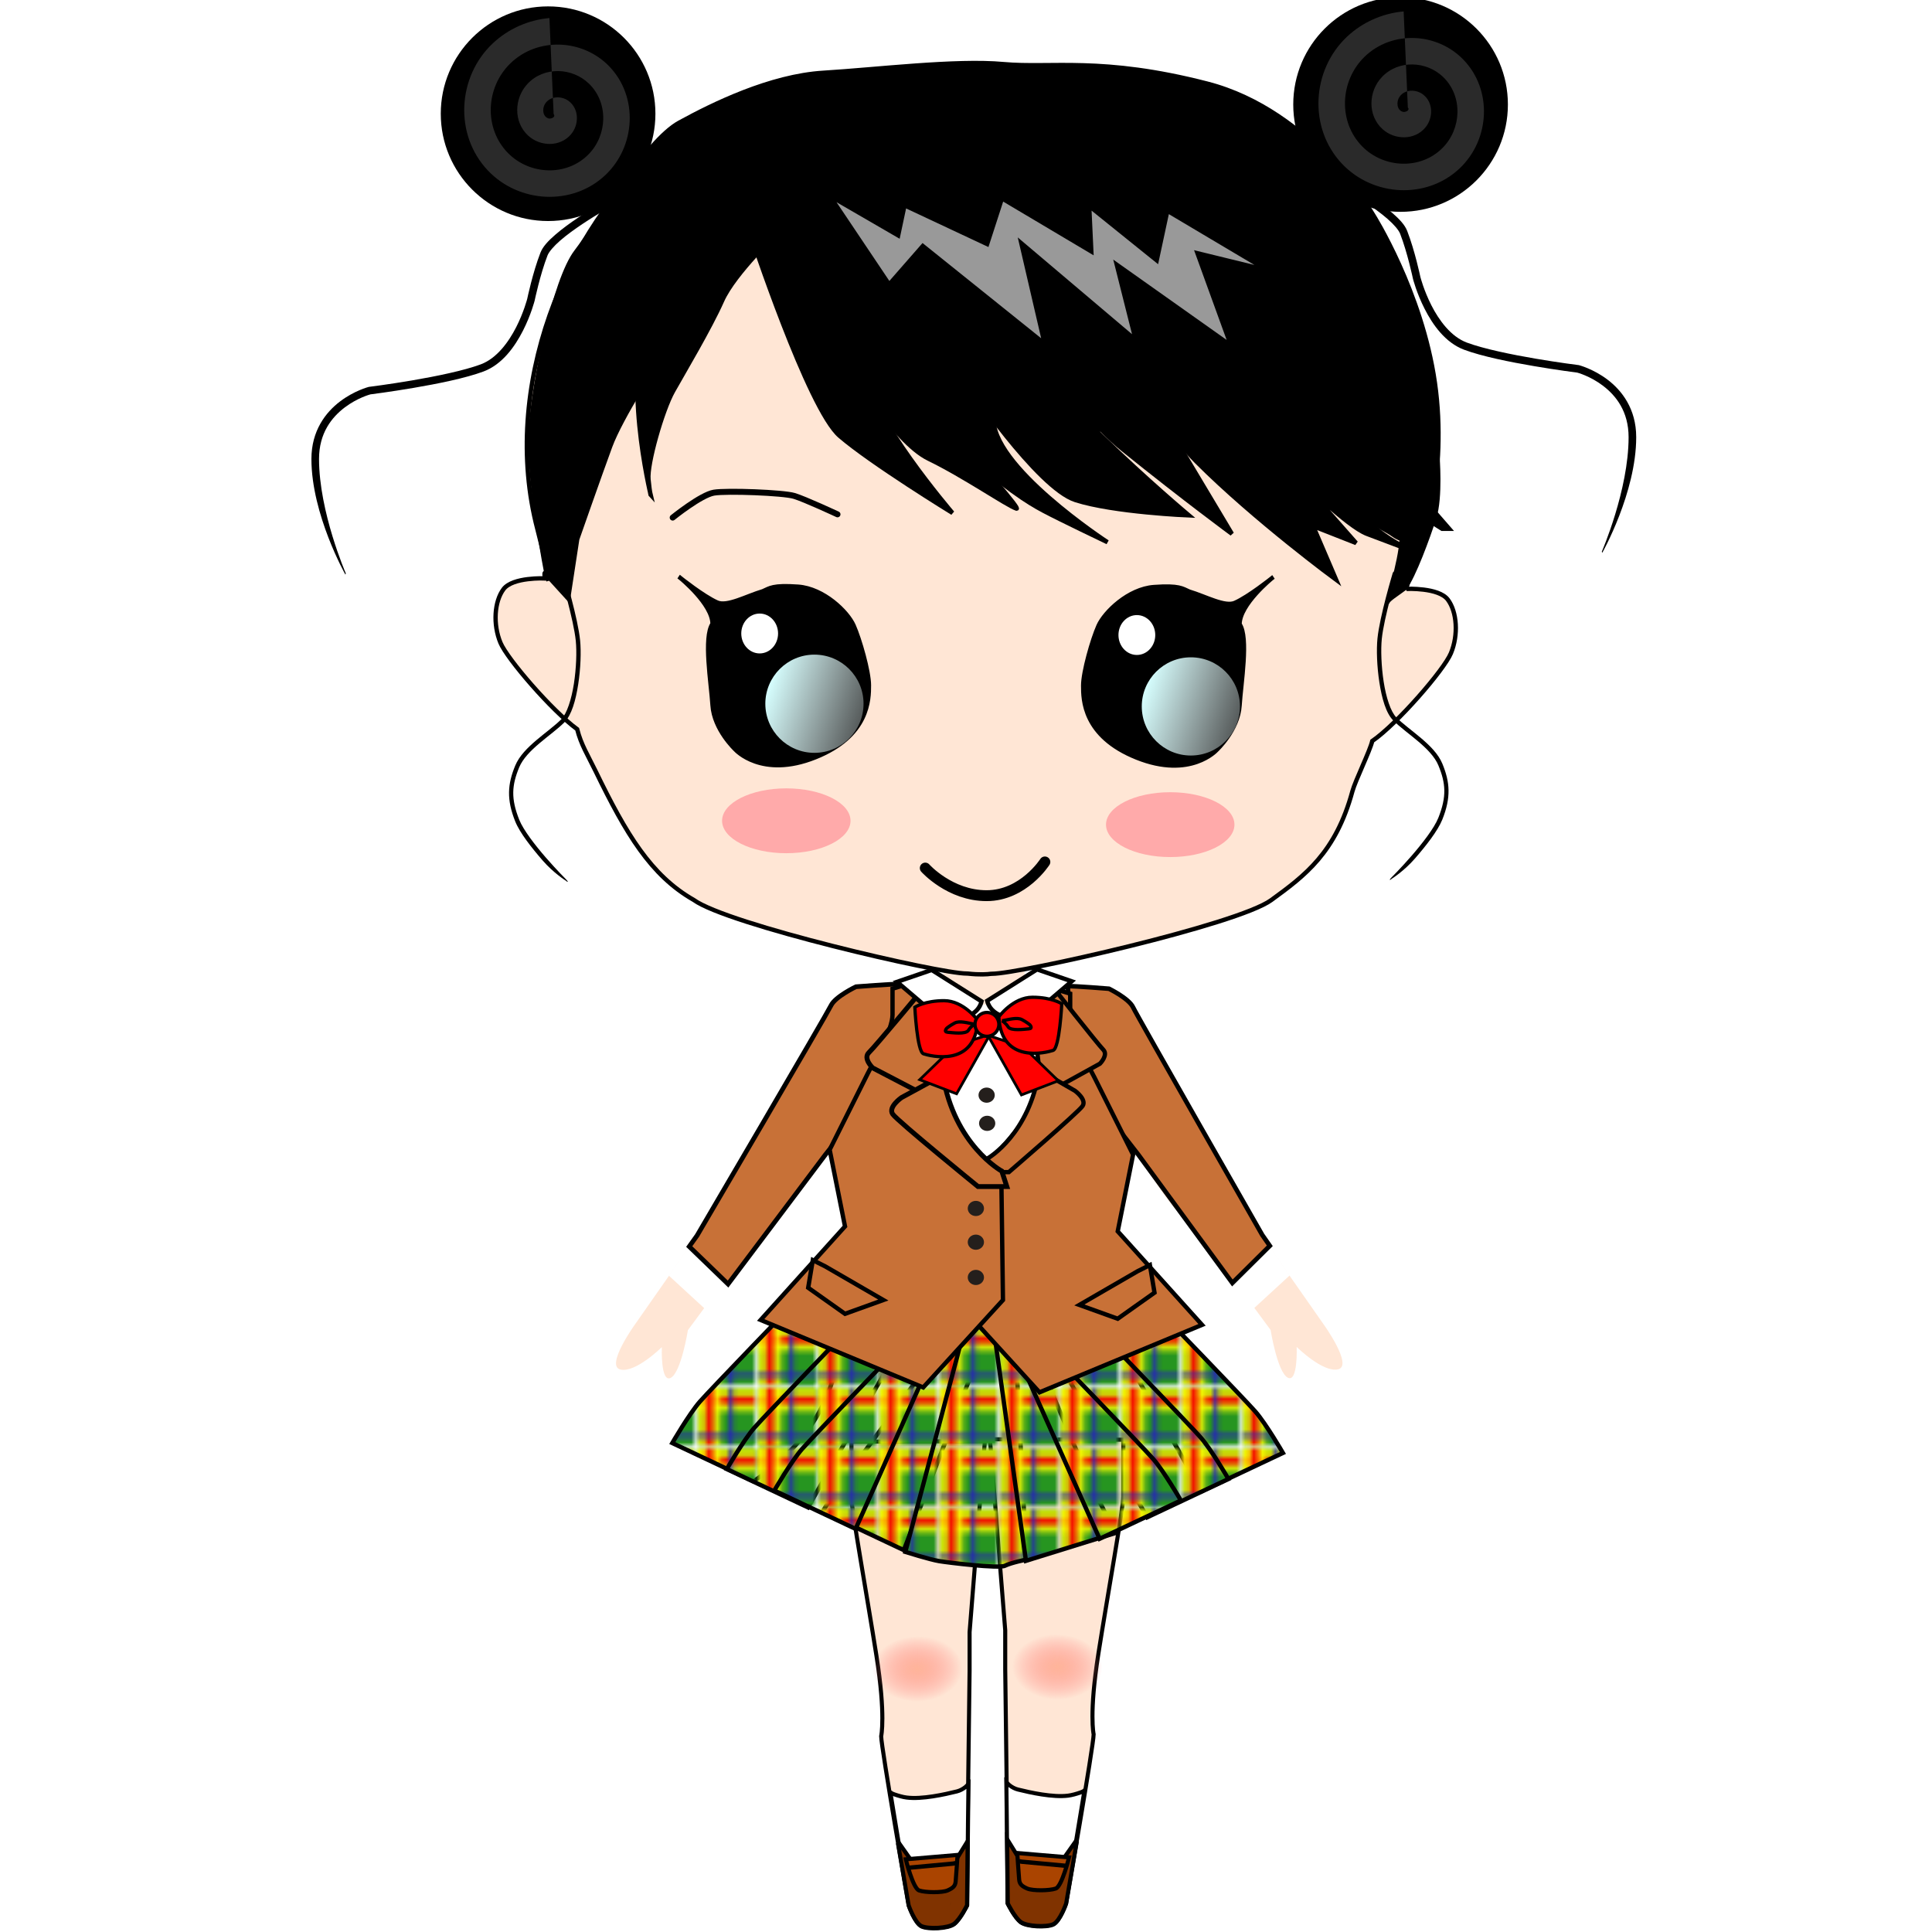 <?xml version="1.0" encoding="UTF-8" standalone="no"?>
<!-- Created with Inkscape (http://www.inkscape.org/) -->

<svg
   xmlns:dc="http://purl.org/dc/elements/1.1/"
   xmlns:cc="http://creativecommons.org/ns#"
   xmlns:rdf="http://www.w3.org/1999/02/22-rdf-syntax-ns#"
   xmlns:svg="http://www.w3.org/2000/svg"
   xmlns="http://www.w3.org/2000/svg"
   xmlns:xlink="http://www.w3.org/1999/xlink"
   xmlns:sodipodi="http://sodipodi.sourceforge.net/DTD/sodipodi-0.dtd"
   xmlns:inkscape="http://www.inkscape.org/namespaces/inkscape"
   width="400"
   height="400"
   viewBox="0 0 105.833 105.833"
   version="1.1"
   id="svg1828"
   inkscape:version="0.92.3 (2405546, 2018-03-11)"
   sodipodi:docname="kesin.svg">
  <defs
     id="defs1822">
    <pattern
       patternTransform="matrix(0.237,0,0,0.237,104.589,287.124)"
       id="pattern2754"
       xlink:href="#pattern2718"
       inkscape:collect="always" />
    <pattern
       patternTransform="matrix(0.237,0,0,0.237,104.589,287.124)"
       id="pattern2752"
       xlink:href="#pattern2718"
       inkscape:collect="always" />
    <pattern
       patternTransform="matrix(0.237,0,0,0.237,104.589,287.124)"
       id="pattern2750"
       xlink:href="#pattern2718"
       inkscape:collect="always" />
    <pattern
       patternTransform="matrix(0.237,0,0,0.237,104.589,287.124)"
       id="pattern2748"
       xlink:href="#pattern2718"
       inkscape:collect="always" />
    <pattern
       patternTransform="matrix(0.237,0,0,0.237,104.589,287.124)"
       id="pattern2746"
       xlink:href="#pattern2718"
       inkscape:collect="always" />
    <pattern
       patternTransform="matrix(0.237,0,0,0.237,104.589,287.124)"
       id="pattern2744"
       xlink:href="#pattern2718"
       inkscape:collect="always" />
    <pattern
       patternTransform="matrix(0.237,0,0,0.237,104.589,287.124)"
       id="pattern2742"
       xlink:href="#pattern2718"
       inkscape:collect="always" />
    <pattern
       patternTransform="matrix(0.237,0,0,0.237,104.589,287.124)"
       id="pattern2740"
       xlink:href="#pattern2718"
       inkscape:collect="always" />
    <pattern
       patternTransform="matrix(0.237,0,0,0.237,104.589,287.124)"
       id="pattern2738"
       xlink:href="#pattern2718"
       inkscape:collect="always" />
    <filter
       inkscape:collect="always"
       style="color-interpolation-filters:sRGB"
       id="filter2995-8"
       x="-0.329"
       width="1.657"
       y="-0.651"
       height="2.302">
      <feGaussianBlur
         inkscape:collect="always"
         stdDeviation="1.365"
         id="feGaussianBlur2997-7" />
    </filter>
    <filter
       inkscape:collect="always"
       style="color-interpolation-filters:sRGB"
       id="filter3630"
       x="-0.078"
       width="1.156"
       y="-0.187"
       height="1.375">
      <feGaussianBlur
         inkscape:collect="always"
         stdDeviation="0.636"
         id="feGaussianBlur3632" />
    </filter>
    <pattern
       patternUnits="userSpaceOnUse"
       width="13.25"
       height="13.251"
       patternTransform="matrix(0.265,0,0,0.265,369.161,363.809)"
       id="pattern2718">
      <rect
         id="rect2580-2"
         y="0.023"
         x="0.021"
         height="13.228"
         width="13.228"
         style="display:inline;fill:none;stroke:none;stroke-width:3.78" />
      <rect
         id="rect2634"
         y="0.023"
         x="0.021"
         height="13.228"
         width="13.228"
         style="fill:none;stroke:none;stroke-width:1.763" />
      <rect
         id="rect2636"
         y="0.023"
         x="0.021"
         height="13.228"
         width="13.228"
         style="fill:none;stroke:none;stroke-width:1.763" />
      <rect
         id="rect2638"
         y="0.023"
         x="0.021"
         height="13.228"
         width="13.228"
         style="fill:none;stroke:none;stroke-width:1.763" />
      <rect
         y="0.023"
         x="0.028"
         height="13.221"
         width="13.221"
         id="rect2640"
         style="display:inline;fill:#269520;fill-opacity:1;stroke:none;stroke-width:0.392;stroke-linecap:round;stroke-linejoin:bevel;stroke-miterlimit:4;stroke-dasharray:none;stroke-opacity:1" />
      <g
         id="g2646"
         transform="matrix(1.763,0,0,1.763,-650.757,-624.824)">
        <rect
           style="display:inline;opacity:0.765;fill:#ffff00;fill-opacity:1;stroke:none;stroke-width:0.928;stroke-linecap:round;stroke-linejoin:bevel;stroke-miterlimit:4;stroke-dasharray:none;stroke-opacity:1"
           id="rect2642"
           width="7.5"
           height="3"
           x="369.167"
           y="354.457" />
        <rect
           style="display:inline;opacity:0.915;fill:#f40000;fill-opacity:1;stroke:none;stroke-width:0.536;stroke-linecap:round;stroke-linejoin:bevel;stroke-miterlimit:4;stroke-dasharray:none;stroke-opacity:1"
           id="rect2644"
           width="7.5"
           height="1"
           x="369.167"
           y="355.457" />
      </g>
      <rect
         transform="rotate(-90)"
         y="0.021"
         x="-13.244"
         height="5.288"
         width="13.222"
         id="rect2648"
         style="display:inline;opacity:0.765;fill:#ffff00;fill-opacity:1;stroke:none;stroke-width:1.636;stroke-linecap:round;stroke-linejoin:bevel;stroke-miterlimit:4;stroke-dasharray:none;stroke-opacity:1" />
      <rect
         transform="rotate(-90)"
         y="1.784"
         x="-13.244"
         height="1.763"
         width="13.222"
         id="rect2650"
         style="display:inline;opacity:0.915;fill:#f40000;fill-opacity:1;stroke:none;stroke-width:0.945;stroke-linecap:round;stroke-linejoin:bevel;stroke-miterlimit:4;stroke-dasharray:none;stroke-opacity:1" />
      <rect
         transform="rotate(-90)"
         y="7.249"
         x="-13.221"
         height="0.945"
         width="13.221"
         id="rect2650-1"
         style="display:inline;opacity:0.915;fill:#2620bf;fill-opacity:1;stroke:none;stroke-width:0.692;stroke-linecap:round;stroke-linejoin:bevel;stroke-miterlimit:4;stroke-dasharray:none;stroke-opacity:1" />
      <rect
         transform="scale(-1)"
         y="-11.422"
         x="-13.221"
         height="0.945"
         width="13.221"
         id="rect2650-1-4"
         style="display:inline;opacity:0.915;fill:#2620bf;fill-opacity:1;stroke:none;stroke-width:0.692;stroke-linecap:round;stroke-linejoin:bevel;stroke-miterlimit:4;stroke-dasharray:none;stroke-opacity:1" />
    </pattern>
    <pattern
       patternUnits="userSpaceOnUse"
       width="13.25"
       height="13.251"
       patternTransform="matrix(0.265,0,0,0.265,369.161,363.809)"
       id="pattern2422">
      <rect
         id="rect2398"
         y="0.023"
         x="0.021"
         height="13.228"
         width="13.228"
         style="display:inline;fill:none;stroke:none;stroke-width:3.78" />
      <rect
         id="rect2400"
         y="0.023"
         x="0.021"
         height="13.228"
         width="13.228"
         style="fill:none;stroke:none;stroke-width:1.763" />
      <rect
         id="rect2402"
         y="0.023"
         x="0.021"
         height="13.228"
         width="13.228"
         style="fill:none;stroke:none;stroke-width:1.763" />
      <rect
         id="rect2404"
         y="0.023"
         x="0.021"
         height="13.228"
         width="13.228"
         style="fill:none;stroke:none;stroke-width:1.763" />
      <rect
         y="0.023"
         x="0.028"
         height="13.221"
         width="13.221"
         id="rect2406"
         style="display:inline;fill:#269520;fill-opacity:1;stroke:none;stroke-width:0.392;stroke-linecap:round;stroke-linejoin:bevel;stroke-miterlimit:4;stroke-dasharray:none;stroke-opacity:1" />
      <g
         id="g2412"
         transform="matrix(1.763,0,0,1.763,-650.757,-624.824)">
        <rect
           style="display:inline;opacity:0.765;fill:#ffff00;fill-opacity:1;stroke:none;stroke-width:0.928;stroke-linecap:round;stroke-linejoin:bevel;stroke-miterlimit:4;stroke-dasharray:none;stroke-opacity:1"
           id="rect2408"
           width="7.5"
           height="3"
           x="369.167"
           y="354.457" />
        <rect
           style="display:inline;opacity:0.915;fill:#f40000;fill-opacity:1;stroke:none;stroke-width:0.536;stroke-linecap:round;stroke-linejoin:bevel;stroke-miterlimit:4;stroke-dasharray:none;stroke-opacity:1"
           id="rect2410"
           width="7.5"
           height="1"
           x="369.167"
           y="355.457" />
      </g>
      <rect
         transform="rotate(-90)"
         y="0.021"
         x="-13.244"
         height="5.288"
         width="13.222"
         id="rect2414"
         style="display:inline;opacity:0.765;fill:#ffff00;fill-opacity:1;stroke:none;stroke-width:1.636;stroke-linecap:round;stroke-linejoin:bevel;stroke-miterlimit:4;stroke-dasharray:none;stroke-opacity:1" />
      <rect
         transform="rotate(-90)"
         y="1.784"
         x="-13.244"
         height="1.763"
         width="13.222"
         id="rect2416"
         style="display:inline;opacity:0.915;fill:#f40000;fill-opacity:1;stroke:none;stroke-width:0.945;stroke-linecap:round;stroke-linejoin:bevel;stroke-miterlimit:4;stroke-dasharray:none;stroke-opacity:1" />
      <rect
         transform="rotate(-90)"
         y="7.249"
         x="-13.221"
         height="0.945"
         width="13.221"
         id="rect2418"
         style="display:inline;opacity:0.915;fill:#2620bf;fill-opacity:1;stroke:none;stroke-width:0.692;stroke-linecap:round;stroke-linejoin:bevel;stroke-miterlimit:4;stroke-dasharray:none;stroke-opacity:1" />
      <rect
         transform="scale(-1)"
         y="-11.422"
         x="-13.221"
         height="0.945"
         width="13.221"
         id="rect2420"
         style="display:inline;opacity:0.915;fill:#2620bf;fill-opacity:1;stroke:none;stroke-width:0.692;stroke-linecap:round;stroke-linejoin:bevel;stroke-miterlimit:4;stroke-dasharray:none;stroke-opacity:1" />
    </pattern>
    <pattern
       patternUnits="userSpaceOnUse"
       width="13.25"
       height="13.251"
       patternTransform="matrix(0.265,0,0,0.265,369.161,363.809)"
       id="pattern2448">
      <rect
         id="rect2424"
         y="0.023"
         x="0.021"
         height="13.228"
         width="13.228"
         style="display:inline;fill:none;stroke:none;stroke-width:3.78" />
      <rect
         id="rect2426"
         y="0.023"
         x="0.021"
         height="13.228"
         width="13.228"
         style="fill:none;stroke:none;stroke-width:1.763" />
      <rect
         id="rect2428"
         y="0.023"
         x="0.021"
         height="13.228"
         width="13.228"
         style="fill:none;stroke:none;stroke-width:1.763" />
      <rect
         id="rect2430"
         y="0.023"
         x="0.021"
         height="13.228"
         width="13.228"
         style="fill:none;stroke:none;stroke-width:1.763" />
      <rect
         y="0.023"
         x="0.028"
         height="13.221"
         width="13.221"
         id="rect2432"
         style="display:inline;fill:#269520;fill-opacity:1;stroke:none;stroke-width:0.392;stroke-linecap:round;stroke-linejoin:bevel;stroke-miterlimit:4;stroke-dasharray:none;stroke-opacity:1" />
      <g
         id="g2438"
         transform="matrix(1.763,0,0,1.763,-650.757,-624.824)">
        <rect
           style="display:inline;opacity:0.765;fill:#ffff00;fill-opacity:1;stroke:none;stroke-width:0.928;stroke-linecap:round;stroke-linejoin:bevel;stroke-miterlimit:4;stroke-dasharray:none;stroke-opacity:1"
           id="rect2434"
           width="7.5"
           height="3"
           x="369.167"
           y="354.457" />
        <rect
           style="display:inline;opacity:0.915;fill:#f40000;fill-opacity:1;stroke:none;stroke-width:0.536;stroke-linecap:round;stroke-linejoin:bevel;stroke-miterlimit:4;stroke-dasharray:none;stroke-opacity:1"
           id="rect2436"
           width="7.5"
           height="1"
           x="369.167"
           y="355.457" />
      </g>
      <rect
         transform="rotate(-90)"
         y="0.021"
         x="-13.244"
         height="5.288"
         width="13.222"
         id="rect2440"
         style="display:inline;opacity:0.765;fill:#ffff00;fill-opacity:1;stroke:none;stroke-width:1.636;stroke-linecap:round;stroke-linejoin:bevel;stroke-miterlimit:4;stroke-dasharray:none;stroke-opacity:1" />
      <rect
         transform="rotate(-90)"
         y="1.784"
         x="-13.244"
         height="1.763"
         width="13.222"
         id="rect2442"
         style="display:inline;opacity:0.915;fill:#f40000;fill-opacity:1;stroke:none;stroke-width:0.945;stroke-linecap:round;stroke-linejoin:bevel;stroke-miterlimit:4;stroke-dasharray:none;stroke-opacity:1" />
      <rect
         transform="rotate(-90)"
         y="7.249"
         x="-13.221"
         height="0.945"
         width="13.221"
         id="rect2444"
         style="display:inline;opacity:0.915;fill:#2620bf;fill-opacity:1;stroke:none;stroke-width:0.692;stroke-linecap:round;stroke-linejoin:bevel;stroke-miterlimit:4;stroke-dasharray:none;stroke-opacity:1" />
      <rect
         transform="scale(-1)"
         y="-11.422"
         x="-13.221"
         height="0.945"
         width="13.221"
         id="rect2446"
         style="display:inline;opacity:0.915;fill:#2620bf;fill-opacity:1;stroke:none;stroke-width:0.692;stroke-linecap:round;stroke-linejoin:bevel;stroke-miterlimit:4;stroke-dasharray:none;stroke-opacity:1" />
    </pattern>
    <pattern
       patternUnits="userSpaceOnUse"
       width="13.25"
       height="13.251"
       patternTransform="matrix(0.265,0,0,0.265,369.161,363.809)"
       id="pattern2474">
      <rect
         id="rect2450"
         y="0.023"
         x="0.021"
         height="13.228"
         width="13.228"
         style="display:inline;fill:none;stroke:none;stroke-width:3.78" />
      <rect
         id="rect2452"
         y="0.023"
         x="0.021"
         height="13.228"
         width="13.228"
         style="fill:none;stroke:none;stroke-width:1.763" />
      <rect
         id="rect2454"
         y="0.023"
         x="0.021"
         height="13.228"
         width="13.228"
         style="fill:none;stroke:none;stroke-width:1.763" />
      <rect
         id="rect2456"
         y="0.023"
         x="0.021"
         height="13.228"
         width="13.228"
         style="fill:none;stroke:none;stroke-width:1.763" />
      <rect
         y="0.023"
         x="0.028"
         height="13.221"
         width="13.221"
         id="rect2458"
         style="display:inline;fill:#269520;fill-opacity:1;stroke:none;stroke-width:0.392;stroke-linecap:round;stroke-linejoin:bevel;stroke-miterlimit:4;stroke-dasharray:none;stroke-opacity:1" />
      <g
         id="g2464"
         transform="matrix(1.763,0,0,1.763,-650.757,-624.824)">
        <rect
           style="display:inline;opacity:0.765;fill:#ffff00;fill-opacity:1;stroke:none;stroke-width:0.928;stroke-linecap:round;stroke-linejoin:bevel;stroke-miterlimit:4;stroke-dasharray:none;stroke-opacity:1"
           id="rect2460"
           width="7.5"
           height="3"
           x="369.167"
           y="354.457" />
        <rect
           style="display:inline;opacity:0.915;fill:#f40000;fill-opacity:1;stroke:none;stroke-width:0.536;stroke-linecap:round;stroke-linejoin:bevel;stroke-miterlimit:4;stroke-dasharray:none;stroke-opacity:1"
           id="rect2462"
           width="7.5"
           height="1"
           x="369.167"
           y="355.457" />
      </g>
      <rect
         transform="rotate(-90)"
         y="0.021"
         x="-13.244"
         height="5.288"
         width="13.222"
         id="rect2466"
         style="display:inline;opacity:0.765;fill:#ffff00;fill-opacity:1;stroke:none;stroke-width:1.636;stroke-linecap:round;stroke-linejoin:bevel;stroke-miterlimit:4;stroke-dasharray:none;stroke-opacity:1" />
      <rect
         transform="rotate(-90)"
         y="1.784"
         x="-13.244"
         height="1.763"
         width="13.222"
         id="rect2468"
         style="display:inline;opacity:0.915;fill:#f40000;fill-opacity:1;stroke:none;stroke-width:0.945;stroke-linecap:round;stroke-linejoin:bevel;stroke-miterlimit:4;stroke-dasharray:none;stroke-opacity:1" />
      <rect
         transform="rotate(-90)"
         y="7.249"
         x="-13.221"
         height="0.945"
         width="13.221"
         id="rect2470"
         style="display:inline;opacity:0.915;fill:#2620bf;fill-opacity:1;stroke:none;stroke-width:0.692;stroke-linecap:round;stroke-linejoin:bevel;stroke-miterlimit:4;stroke-dasharray:none;stroke-opacity:1" />
      <rect
         transform="scale(-1)"
         y="-11.422"
         x="-13.221"
         height="0.945"
         width="13.221"
         id="rect2472"
         style="display:inline;opacity:0.915;fill:#2620bf;fill-opacity:1;stroke:none;stroke-width:0.692;stroke-linecap:round;stroke-linejoin:bevel;stroke-miterlimit:4;stroke-dasharray:none;stroke-opacity:1" />
    </pattern>
    <pattern
       patternUnits="userSpaceOnUse"
       width="13.25"
       height="13.251"
       patternTransform="matrix(0.265,0,0,0.265,369.161,363.809)"
       id="pattern2500">
      <rect
         id="rect2476"
         y="0.023"
         x="0.021"
         height="13.228"
         width="13.228"
         style="display:inline;fill:none;stroke:none;stroke-width:3.78" />
      <rect
         id="rect2478"
         y="0.023"
         x="0.021"
         height="13.228"
         width="13.228"
         style="fill:none;stroke:none;stroke-width:1.763" />
      <rect
         id="rect2480"
         y="0.023"
         x="0.021"
         height="13.228"
         width="13.228"
         style="fill:none;stroke:none;stroke-width:1.763" />
      <rect
         id="rect2482"
         y="0.023"
         x="0.021"
         height="13.228"
         width="13.228"
         style="fill:none;stroke:none;stroke-width:1.763" />
      <rect
         y="0.023"
         x="0.028"
         height="13.221"
         width="13.221"
         id="rect2484"
         style="display:inline;fill:#269520;fill-opacity:1;stroke:none;stroke-width:0.392;stroke-linecap:round;stroke-linejoin:bevel;stroke-miterlimit:4;stroke-dasharray:none;stroke-opacity:1" />
      <g
         id="g2490"
         transform="matrix(1.763,0,0,1.763,-650.757,-624.824)">
        <rect
           style="display:inline;opacity:0.765;fill:#ffff00;fill-opacity:1;stroke:none;stroke-width:0.928;stroke-linecap:round;stroke-linejoin:bevel;stroke-miterlimit:4;stroke-dasharray:none;stroke-opacity:1"
           id="rect2486"
           width="7.5"
           height="3"
           x="369.167"
           y="354.457" />
        <rect
           style="display:inline;opacity:0.915;fill:#f40000;fill-opacity:1;stroke:none;stroke-width:0.536;stroke-linecap:round;stroke-linejoin:bevel;stroke-miterlimit:4;stroke-dasharray:none;stroke-opacity:1"
           id="rect2488"
           width="7.5"
           height="1"
           x="369.167"
           y="355.457" />
      </g>
      <rect
         transform="rotate(-90)"
         y="0.021"
         x="-13.244"
         height="5.288"
         width="13.222"
         id="rect2492"
         style="display:inline;opacity:0.765;fill:#ffff00;fill-opacity:1;stroke:none;stroke-width:1.636;stroke-linecap:round;stroke-linejoin:bevel;stroke-miterlimit:4;stroke-dasharray:none;stroke-opacity:1" />
      <rect
         transform="rotate(-90)"
         y="1.784"
         x="-13.244"
         height="1.763"
         width="13.222"
         id="rect2494"
         style="display:inline;opacity:0.915;fill:#f40000;fill-opacity:1;stroke:none;stroke-width:0.945;stroke-linecap:round;stroke-linejoin:bevel;stroke-miterlimit:4;stroke-dasharray:none;stroke-opacity:1" />
      <rect
         transform="rotate(-90)"
         y="7.249"
         x="-13.221"
         height="0.945"
         width="13.221"
         id="rect2496"
         style="display:inline;opacity:0.915;fill:#2620bf;fill-opacity:1;stroke:none;stroke-width:0.692;stroke-linecap:round;stroke-linejoin:bevel;stroke-miterlimit:4;stroke-dasharray:none;stroke-opacity:1" />
      <rect
         transform="scale(-1)"
         y="-11.422"
         x="-13.221"
         height="0.945"
         width="13.221"
         id="rect2498"
         style="display:inline;opacity:0.915;fill:#2620bf;fill-opacity:1;stroke:none;stroke-width:0.692;stroke-linecap:round;stroke-linejoin:bevel;stroke-miterlimit:4;stroke-dasharray:none;stroke-opacity:1" />
    </pattern>
    <radialGradient
       inkscape:collect="always"
       xlink:href="#linearGradient1552"
       id="radialGradient1433-9-5-1-7-2"
       cx="327.406"
       cy="308.275"
       fx="327.406"
       fy="308.275"
       r="3.245"
       gradientTransform="matrix(1.191,0.046,-0.056,0.774,40.581,103.339)"
       gradientUnits="userSpaceOnUse" />
    <linearGradient
       id="linearGradient1552"
       inkscape:collect="always">
      <stop
         id="stop1548"
         offset="0"
         style="stop-color:#ffb59a;stop-opacity:1" />
      <stop
         id="stop1550"
         offset="1"
         style="stop-color:#ff7475;stop-opacity:0" />
    </linearGradient>
    <filter
       inkscape:collect="always"
       style="color-interpolation-filters:sRGB"
       id="filter2995-1"
       x="-0.329"
       width="1.657"
       y="-0.651"
       height="2.302">
      <feGaussianBlur
         inkscape:collect="always"
         stdDeviation="1.365"
         id="feGaussianBlur2997-6" />
    </filter>
    <pattern
       patternUnits="userSpaceOnUse"
       width="13.25"
       height="13.251"
       patternTransform="matrix(0.265,0,0,0.265,369.161,363.809)"
       id="pattern2532">
      <rect
         id="rect2508"
         y="0.023"
         x="0.021"
         height="13.228"
         width="13.228"
         style="display:inline;fill:none;stroke:none;stroke-width:3.78" />
      <rect
         id="rect2510"
         y="0.023"
         x="0.021"
         height="13.228"
         width="13.228"
         style="fill:none;stroke:none;stroke-width:1.763" />
      <rect
         id="rect2512"
         y="0.023"
         x="0.021"
         height="13.228"
         width="13.228"
         style="fill:none;stroke:none;stroke-width:1.763" />
      <rect
         id="rect2514"
         y="0.023"
         x="0.021"
         height="13.228"
         width="13.228"
         style="fill:none;stroke:none;stroke-width:1.763" />
      <rect
         y="0.023"
         x="0.028"
         height="13.221"
         width="13.221"
         id="rect2516"
         style="display:inline;fill:#269520;fill-opacity:1;stroke:none;stroke-width:0.392;stroke-linecap:round;stroke-linejoin:bevel;stroke-miterlimit:4;stroke-dasharray:none;stroke-opacity:1" />
      <g
         id="g2522"
         transform="matrix(1.763,0,0,1.763,-650.757,-624.824)">
        <rect
           style="display:inline;opacity:0.765;fill:#ffff00;fill-opacity:1;stroke:none;stroke-width:0.928;stroke-linecap:round;stroke-linejoin:bevel;stroke-miterlimit:4;stroke-dasharray:none;stroke-opacity:1"
           id="rect2518"
           width="7.5"
           height="3"
           x="369.167"
           y="354.457" />
        <rect
           style="display:inline;opacity:0.915;fill:#f40000;fill-opacity:1;stroke:none;stroke-width:0.536;stroke-linecap:round;stroke-linejoin:bevel;stroke-miterlimit:4;stroke-dasharray:none;stroke-opacity:1"
           id="rect2520"
           width="7.5"
           height="1"
           x="369.167"
           y="355.457" />
      </g>
      <rect
         transform="rotate(-90)"
         y="0.021"
         x="-13.244"
         height="5.288"
         width="13.222"
         id="rect2524"
         style="display:inline;opacity:0.765;fill:#ffff00;fill-opacity:1;stroke:none;stroke-width:1.636;stroke-linecap:round;stroke-linejoin:bevel;stroke-miterlimit:4;stroke-dasharray:none;stroke-opacity:1" />
      <rect
         transform="rotate(-90)"
         y="1.784"
         x="-13.244"
         height="1.763"
         width="13.222"
         id="rect2526"
         style="display:inline;opacity:0.915;fill:#f40000;fill-opacity:1;stroke:none;stroke-width:0.945;stroke-linecap:round;stroke-linejoin:bevel;stroke-miterlimit:4;stroke-dasharray:none;stroke-opacity:1" />
      <rect
         transform="rotate(-90)"
         y="7.249"
         x="-13.221"
         height="0.945"
         width="13.221"
         id="rect2528"
         style="display:inline;opacity:0.915;fill:#2620bf;fill-opacity:1;stroke:none;stroke-width:0.692;stroke-linecap:round;stroke-linejoin:bevel;stroke-miterlimit:4;stroke-dasharray:none;stroke-opacity:1" />
      <rect
         transform="scale(-1)"
         y="-11.422"
         x="-13.221"
         height="0.945"
         width="13.221"
         id="rect2530"
         style="display:inline;opacity:0.915;fill:#2620bf;fill-opacity:1;stroke:none;stroke-width:0.692;stroke-linecap:round;stroke-linejoin:bevel;stroke-miterlimit:4;stroke-dasharray:none;stroke-opacity:1" />
    </pattern>
    <radialGradient
       inkscape:collect="always"
       xlink:href="#linearGradient1552"
       id="radialGradient1433-9-5-1-7-2-6"
       cx="327.406"
       cy="308.275"
       fx="327.406"
       fy="308.275"
       r="3.245"
       gradientTransform="matrix(1.191,0.046,-0.056,0.774,40.581,103.339)"
       gradientUnits="userSpaceOnUse" />
    <filter
       inkscape:collect="always"
       style="color-interpolation-filters:sRGB"
       id="filter2995-1-3"
       x="-0.329"
       width="1.657"
       y="-0.651"
       height="2.302">
      <feGaussianBlur
         inkscape:collect="always"
         stdDeviation="1.365"
         id="feGaussianBlur2997-6-2" />
    </filter>
    <pattern
       patternUnits="userSpaceOnUse"
       width="13.25"
       height="13.251"
       patternTransform="matrix(0.265,0,0,0.265,369.161,363.809)"
       id="pattern2567">
      <rect
         id="rect2543"
         y="0.023"
         x="0.021"
         height="13.228"
         width="13.228"
         style="display:inline;fill:none;stroke:none;stroke-width:3.78" />
      <rect
         id="rect2545"
         y="0.023"
         x="0.021"
         height="13.228"
         width="13.228"
         style="fill:none;stroke:none;stroke-width:1.763" />
      <rect
         id="rect2547"
         y="0.023"
         x="0.021"
         height="13.228"
         width="13.228"
         style="fill:none;stroke:none;stroke-width:1.763" />
      <rect
         id="rect2549"
         y="0.023"
         x="0.021"
         height="13.228"
         width="13.228"
         style="fill:none;stroke:none;stroke-width:1.763" />
      <rect
         y="0.023"
         x="0.028"
         height="13.221"
         width="13.221"
         id="rect2551"
         style="display:inline;fill:#269520;fill-opacity:1;stroke:none;stroke-width:0.392;stroke-linecap:round;stroke-linejoin:bevel;stroke-miterlimit:4;stroke-dasharray:none;stroke-opacity:1" />
      <g
         id="g2557"
         transform="matrix(1.763,0,0,1.763,-650.757,-624.824)">
        <rect
           style="display:inline;opacity:0.765;fill:#ffff00;fill-opacity:1;stroke:none;stroke-width:0.928;stroke-linecap:round;stroke-linejoin:bevel;stroke-miterlimit:4;stroke-dasharray:none;stroke-opacity:1"
           id="rect2553"
           width="7.5"
           height="3"
           x="369.167"
           y="354.457" />
        <rect
           style="display:inline;opacity:0.915;fill:#f40000;fill-opacity:1;stroke:none;stroke-width:0.536;stroke-linecap:round;stroke-linejoin:bevel;stroke-miterlimit:4;stroke-dasharray:none;stroke-opacity:1"
           id="rect2555"
           width="7.5"
           height="1"
           x="369.167"
           y="355.457" />
      </g>
      <rect
         transform="rotate(-90)"
         y="0.021"
         x="-13.244"
         height="5.288"
         width="13.222"
         id="rect2559"
         style="display:inline;opacity:0.765;fill:#ffff00;fill-opacity:1;stroke:none;stroke-width:1.636;stroke-linecap:round;stroke-linejoin:bevel;stroke-miterlimit:4;stroke-dasharray:none;stroke-opacity:1" />
      <rect
         transform="rotate(-90)"
         y="1.784"
         x="-13.244"
         height="1.763"
         width="13.222"
         id="rect2561"
         style="display:inline;opacity:0.915;fill:#f40000;fill-opacity:1;stroke:none;stroke-width:0.945;stroke-linecap:round;stroke-linejoin:bevel;stroke-miterlimit:4;stroke-dasharray:none;stroke-opacity:1" />
      <rect
         transform="rotate(-90)"
         y="7.249"
         x="-13.221"
         height="0.945"
         width="13.221"
         id="rect2563"
         style="display:inline;opacity:0.915;fill:#2620bf;fill-opacity:1;stroke:none;stroke-width:0.692;stroke-linecap:round;stroke-linejoin:bevel;stroke-miterlimit:4;stroke-dasharray:none;stroke-opacity:1" />
      <rect
         transform="scale(-1)"
         y="-11.422"
         x="-13.221"
         height="0.945"
         width="13.221"
         id="rect2565"
         style="display:inline;opacity:0.915;fill:#2620bf;fill-opacity:1;stroke:none;stroke-width:0.692;stroke-linecap:round;stroke-linejoin:bevel;stroke-miterlimit:4;stroke-dasharray:none;stroke-opacity:1" />
    </pattern>
    <pattern
       patternUnits="userSpaceOnUse"
       width="13.25"
       height="13.251"
       patternTransform="matrix(0.265,0,0,0.265,369.161,363.809)"
       id="pattern2593">
      <rect
         id="rect2569"
         y="0.023"
         x="0.021"
         height="13.228"
         width="13.228"
         style="display:inline;fill:none;stroke:none;stroke-width:3.78" />
      <rect
         id="rect2571"
         y="0.023"
         x="0.021"
         height="13.228"
         width="13.228"
         style="fill:none;stroke:none;stroke-width:1.763" />
      <rect
         id="rect2573"
         y="0.023"
         x="0.021"
         height="13.228"
         width="13.228"
         style="fill:none;stroke:none;stroke-width:1.763" />
      <rect
         id="rect2575"
         y="0.023"
         x="0.021"
         height="13.228"
         width="13.228"
         style="fill:none;stroke:none;stroke-width:1.763" />
      <rect
         y="0.023"
         x="0.028"
         height="13.221"
         width="13.221"
         id="rect2577"
         style="display:inline;fill:#269520;fill-opacity:1;stroke:none;stroke-width:0.392;stroke-linecap:round;stroke-linejoin:bevel;stroke-miterlimit:4;stroke-dasharray:none;stroke-opacity:1" />
      <g
         id="g2583"
         transform="matrix(1.763,0,0,1.763,-650.757,-624.824)">
        <rect
           style="display:inline;opacity:0.765;fill:#ffff00;fill-opacity:1;stroke:none;stroke-width:0.928;stroke-linecap:round;stroke-linejoin:bevel;stroke-miterlimit:4;stroke-dasharray:none;stroke-opacity:1"
           id="rect2579"
           width="7.5"
           height="3"
           x="369.167"
           y="354.457" />
        <rect
           style="display:inline;opacity:0.915;fill:#f40000;fill-opacity:1;stroke:none;stroke-width:0.536;stroke-linecap:round;stroke-linejoin:bevel;stroke-miterlimit:4;stroke-dasharray:none;stroke-opacity:1"
           id="rect2581"
           width="7.5"
           height="1"
           x="369.167"
           y="355.457" />
      </g>
      <rect
         transform="rotate(-90)"
         y="0.021"
         x="-13.244"
         height="5.288"
         width="13.222"
         id="rect2585"
         style="display:inline;opacity:0.765;fill:#ffff00;fill-opacity:1;stroke:none;stroke-width:1.636;stroke-linecap:round;stroke-linejoin:bevel;stroke-miterlimit:4;stroke-dasharray:none;stroke-opacity:1" />
      <rect
         transform="rotate(-90)"
         y="1.784"
         x="-13.244"
         height="1.763"
         width="13.222"
         id="rect2587"
         style="display:inline;opacity:0.915;fill:#f40000;fill-opacity:1;stroke:none;stroke-width:0.945;stroke-linecap:round;stroke-linejoin:bevel;stroke-miterlimit:4;stroke-dasharray:none;stroke-opacity:1" />
      <rect
         transform="rotate(-90)"
         y="7.249"
         x="-13.221"
         height="0.945"
         width="13.221"
         id="rect2589"
         style="display:inline;opacity:0.915;fill:#2620bf;fill-opacity:1;stroke:none;stroke-width:0.692;stroke-linecap:round;stroke-linejoin:bevel;stroke-miterlimit:4;stroke-dasharray:none;stroke-opacity:1" />
      <rect
         transform="scale(-1)"
         y="-11.422"
         x="-13.221"
         height="0.945"
         width="13.221"
         id="rect2591"
         style="display:inline;opacity:0.915;fill:#2620bf;fill-opacity:1;stroke:none;stroke-width:0.692;stroke-linecap:round;stroke-linejoin:bevel;stroke-miterlimit:4;stroke-dasharray:none;stroke-opacity:1" />
    </pattern>
    <linearGradient
       inkscape:collect="always"
       xlink:href="#linearGradient1609"
       id="linearGradient5201-3"
       x1="273.766"
       y1="307.083"
       x2="283.169"
       y2="310.394"
       gradientUnits="userSpaceOnUse"
       gradientTransform="matrix(0.829,0,0,0.883,-164.442,-41.352)" />
    <linearGradient
       inkscape:collect="always"
       id="linearGradient1609">
      <stop
         style="stop-color:#d4fcfc;stop-opacity:1"
         offset="0"
         id="stop1605" />
      <stop
         style="stop-color:#ffffff;stop-opacity:0;"
         offset="1"
         id="stop1607" />
    </linearGradient>
    <linearGradient
       inkscape:collect="always"
       xlink:href="#linearGradient1609"
       id="linearGradient5201"
       x1="273.766"
       y1="307.083"
       x2="283.169"
       y2="310.394"
       gradientUnits="userSpaceOnUse"
       gradientTransform="matrix(0.829,0,0,0.883,-185.064,-41.5)" />
    <filter
       inkscape:collect="always"
       style="color-interpolation-filters:sRGB"
       id="filter2995"
       x="-0.329"
       width="1.657"
       y="-0.651"
       height="2.302">
      <feGaussianBlur
         inkscape:collect="always"
         stdDeviation="1.365"
         id="feGaussianBlur2997" />
    </filter>
    <pattern
       patternUnits="userSpaceOnUse"
       width="13.25"
       height="13.251"
       patternTransform="matrix(0.265,0,0,0.265,369.161,363.809)"
       id="pattern2632">
      <rect
         id="rect2608"
         y="0.023"
         x="0.021"
         height="13.228"
         width="13.228"
         style="display:inline;fill:none;stroke:none;stroke-width:3.78" />
      <rect
         id="rect2610"
         y="0.023"
         x="0.021"
         height="13.228"
         width="13.228"
         style="fill:none;stroke:none;stroke-width:1.763" />
      <rect
         id="rect2612"
         y="0.023"
         x="0.021"
         height="13.228"
         width="13.228"
         style="fill:none;stroke:none;stroke-width:1.763" />
      <rect
         id="rect2614"
         y="0.023"
         x="0.021"
         height="13.228"
         width="13.228"
         style="fill:none;stroke:none;stroke-width:1.763" />
      <rect
         y="0.023"
         x="0.028"
         height="13.221"
         width="13.221"
         id="rect2616"
         style="display:inline;fill:#269520;fill-opacity:1;stroke:none;stroke-width:0.392;stroke-linecap:round;stroke-linejoin:bevel;stroke-miterlimit:4;stroke-dasharray:none;stroke-opacity:1" />
      <g
         id="g2622"
         transform="matrix(1.763,0,0,1.763,-650.757,-624.824)">
        <rect
           style="display:inline;opacity:0.765;fill:#ffff00;fill-opacity:1;stroke:none;stroke-width:0.928;stroke-linecap:round;stroke-linejoin:bevel;stroke-miterlimit:4;stroke-dasharray:none;stroke-opacity:1"
           id="rect2618"
           width="7.5"
           height="3"
           x="369.167"
           y="354.457" />
        <rect
           style="display:inline;opacity:0.915;fill:#f40000;fill-opacity:1;stroke:none;stroke-width:0.536;stroke-linecap:round;stroke-linejoin:bevel;stroke-miterlimit:4;stroke-dasharray:none;stroke-opacity:1"
           id="rect2620"
           width="7.5"
           height="1"
           x="369.167"
           y="355.457" />
      </g>
      <rect
         transform="rotate(-90)"
         y="0.021"
         x="-13.244"
         height="5.288"
         width="13.222"
         id="rect2624"
         style="display:inline;opacity:0.765;fill:#ffff00;fill-opacity:1;stroke:none;stroke-width:1.636;stroke-linecap:round;stroke-linejoin:bevel;stroke-miterlimit:4;stroke-dasharray:none;stroke-opacity:1" />
      <rect
         transform="rotate(-90)"
         y="1.784"
         x="-13.244"
         height="1.763"
         width="13.222"
         id="rect2626"
         style="display:inline;opacity:0.915;fill:#f40000;fill-opacity:1;stroke:none;stroke-width:0.945;stroke-linecap:round;stroke-linejoin:bevel;stroke-miterlimit:4;stroke-dasharray:none;stroke-opacity:1" />
      <rect
         transform="rotate(-90)"
         y="7.249"
         x="-13.221"
         height="0.945"
         width="13.221"
         id="rect2628"
         style="display:inline;opacity:0.915;fill:#2620bf;fill-opacity:1;stroke:none;stroke-width:0.692;stroke-linecap:round;stroke-linejoin:bevel;stroke-miterlimit:4;stroke-dasharray:none;stroke-opacity:1" />
      <rect
         transform="scale(-1)"
         y="-11.422"
         x="-13.221"
         height="0.945"
         width="13.221"
         id="rect2630"
         style="display:inline;opacity:0.915;fill:#2620bf;fill-opacity:1;stroke:none;stroke-width:0.692;stroke-linecap:round;stroke-linejoin:bevel;stroke-miterlimit:4;stroke-dasharray:none;stroke-opacity:1" />
    </pattern>
  </defs>
  <sodipodi:namedview
     id="base"
     pagecolor="#ffffff"
     bordercolor="#666666"
     borderopacity="1.0"
     inkscape:pageopacity="0.0"
     inkscape:pageshadow="2"
     inkscape:zoom="0.98994949"
     inkscape:cx="347.16417"
     inkscape:cy="229.1022"
     inkscape:document-units="mm"
     inkscape:current-layer="layer1"
     showgrid="false"
     units="px"
     inkscape:window-width="1366"
     inkscape:window-height="705"
     inkscape:window-x="-8"
     inkscape:window-y="-8"
     inkscape:window-maximized="1" />
  <g
     inkscape:label="レイヤー 1"
     inkscape:groupmode="layer"
     id="layer1"
     transform="translate(0,-191.167)">
    <rect
       style="display:inline;fill:#ffe6d5;fill-opacity:1;stroke:none;stroke-width:0.738;stroke-linecap:round;stroke-miterlimit:4;stroke-dasharray:none;stroke-opacity:1"
       id="rect906-5-6-7-7-4-3"
       width="4.452"
       height="6.995"
       x="51.679"
       y="240.254"
       inkscape:transform-center-x="-24.694765"
       inkscape:transform-center-y="1.7639221" />
    <g
       style="display:inline"
       id="g1587"
       transform="matrix(0.897,0,0,0.897,-227.786,-39.391)">
      <g
         transform="matrix(1.654,-0.073,0.076,1.97,-500.07,131.313)"
         id="g3887">
        <ellipse
           style="fill:#ffe6d5;fill-opacity:1;stroke:none;stroke-width:0.565;stroke-linecap:round;stroke-linejoin:bevel;stroke-miterlimit:4;stroke-dasharray:none;stroke-opacity:1"
           id="path3821"
           cx="491.119"
           cy="114.193"
           rx="1.405"
           ry="1.498" />
        <path
           style="fill:#ffe6d5;stroke:none;stroke-width:0.265px;stroke-linecap:butt;stroke-linejoin:miter;stroke-opacity:1"
           d="m 492.523,113.724 2.997,4.776 c 0,0 -0.937,1.592 -1.592,1.217 -0.656,-0.375 -3.184,-4.589 -3.184,-4.589 0,0 0,-1.967 1.779,-1.405 z"
           id="path3840"
           inkscape:connector-curvature="0" />
        <path
           style="fill:#ffe6d5;stroke:none;stroke-width:0.265px;stroke-linecap:butt;stroke-linejoin:miter;stroke-opacity:1"
           d="m 495.146,118.22 3.933,5.151 c 0,0 1.03,1.311 0.468,1.405 -0.562,0.094 -1.498,-0.749 -1.498,-0.749 0,0 0,1.124 -0.375,0.937 -0.375,-0.187 -0.562,-1.498 -0.562,-1.498 l -3.933,-4.87 z"
           id="path3842"
           inkscape:connector-curvature="0" />
      </g>
      <path
         sodipodi:nodetypes="ccccccccc"
         inkscape:connector-curvature="0"
         id="path3916"
         d="m 319.194,317.374 c 0.387,-0.017 2.513,0.155 2.513,0.155 0,0 1.219,0.593 1.472,1.136 0.254,0.543 7.887,13.902 7.887,13.902 l 1.638,2.352 -2.323,2.135 -6.874,-9.378 -4.028,-5.183 z"
         style="fill:#ffffff;stroke:none;stroke-width:0.478px;stroke-linecap:butt;stroke-linejoin:miter;stroke-opacity:1" />
    </g>
    <path
       style="display:inline;fill:url(#pattern2738);fill-opacity:1;stroke:#000000;stroke-width:0.237px;stroke-linecap:butt;stroke-linejoin:miter;stroke-opacity:1"
       d="m 63.306,262.779 c 0,0 4.871,5.039 5.459,5.711 0.588,0.672 1.512,2.268 1.512,2.268 l -4.451,2.1 -4.871,-8.567 z"
       id="path1772-2"
       inkscape:connector-curvature="0" />
    <path
       style="display:inline;fill:none;stroke:#000000;stroke-width:0.417;stroke-linecap:butt;stroke-linejoin:miter;stroke-miterlimit:4;stroke-dasharray:none;stroke-opacity:1"
       d="m 60.596,220.241 c 0,0 1.344,-1.848 4.367,-1.848 3.024,0 4.871,0.336 4.871,0.336 v 0"
       id="path1432"
       inkscape:connector-curvature="0" />
    <path
       style="display:inline;fill:#ffe6d5;stroke:#000000;stroke-width:0.237px;stroke-linecap:butt;stroke-linejoin:miter;stroke-opacity:1"
       d="m 53.052,195.348 c -0.639,-0.008 -1.039,0.046 -2.227,0.036 -3.323,-0.024 -10.472,0.354 -14.504,3.756 -5.375,4.535 -8.903,13.271 -6.887,20.998 0.424,1.624 0.372,1.633 0.611,2.842 -0.319,-0.884 -0.193,-0.129 -0.193,-0.129 0,0 -1.764,-0.084 -2.268,0.588 -0.504,0.672 -0.588,1.932 -0.168,2.94 0.369,0.886 2.816,3.72 4.201,4.733 0.215,0.85 0.579,1.412 1.009,2.297 1.676,3.447 3.024,5.711 5.375,7.055 1.848,1.344 13.438,4.032 14.95,4.032 0.024,0 0.045,9e-5 0.069,0.003 0.627,0.071 1.084,0.04 1.258,0.013 0.023,0 0.044,-0.003 0.068,-0.003 1.512,0 13.438,-2.688 15.286,-4.032 1.848,-1.344 3.534,-2.594 4.451,-5.963 0.157,-0.578 0.962,-2.213 1.089,-2.755 1.361,-0.937 3.928,-3.896 4.307,-4.806 0.42,-1.008 0.336,-2.268 -0.168,-2.94 -0.504,-0.672 -2.268,-0.588 -2.268,-0.588 0,0 -0.017,0.046 -0.017,0.047 0.242,-0.993 0.508,-2.062 0.836,-3.321 2.016,-7.727 -1.512,-16.462 -6.887,-20.997 -5.375,-4.535 -16.294,-3.695 -16.294,-3.695 -0.777,-0.077 -1.247,-0.105 -1.63,-0.109 z"
       id="path1415-0"
       inkscape:connector-curvature="0"
       sodipodi:nodetypes="ccccccsccccsccsccccsccccccc" />
    <path
       style="display:inline;fill:none;stroke:#000000;stroke-width:0.596;stroke-linecap:round;stroke-linejoin:miter;stroke-miterlimit:4;stroke-dasharray:none;stroke-opacity:1"
       d="m 50.685,238.719 c 0,0 1.344,1.512 3.36,1.512 2.016,0 3.192,-1.848 3.192,-1.848"
       id="path1434"
       inkscape:connector-curvature="0" />
    <circle
       style="display:inline;fill:#000000;fill-opacity:1;stroke:none;stroke-width:0.189;stroke-linecap:round;stroke-linejoin:bevel;stroke-miterlimit:4;stroke-dasharray:none;stroke-opacity:1"
       id="path1466"
       cx="76.722"
       cy="196.892"
       r="5.879" />
    <circle
       style="display:inline;fill:#000000;fill-opacity:1;stroke:none;stroke-width:0.189;stroke-linecap:round;stroke-linejoin:bevel;stroke-miterlimit:4;stroke-dasharray:none;stroke-opacity:1"
       id="path1466-3"
       cx="30.024"
       cy="197.396"
       r="5.879" />
    <path
       style="display:inline;fill:#000000;stroke:#000000;stroke-width:0.237px;stroke-linecap:butt;stroke-linejoin:miter;stroke-opacity:1"
       d="m 41.111,203.947 c 0,0 3.166,9.617 4.889,11.102 1.722,1.485 6.177,4.217 6.177,4.217 0,0 -4.632,-5.404 -4.632,-7.602 0,-2.197 -6.592,-7.958 -6.592,-7.958"
       id="path1483"
       inkscape:connector-curvature="0" />
    <path
       style="display:inline;fill:#000000;stroke:#000000;stroke-width:0.237px;stroke-linecap:butt;stroke-linejoin:miter;stroke-opacity:1"
       d="m 46.474,211.07 c 0,0 2.435,4.276 4.395,5.226 1.96,0.95 4.276,2.554 4.811,2.732 0.535,0.178 -8.374,-9.621 -8.374,-9.621 z"
       id="path1485"
       inkscape:connector-curvature="0" />
    <path
       style="display:inline;fill:#000000;stroke:#000000;stroke-width:0.237px;stroke-linecap:butt;stroke-linejoin:miter;stroke-opacity:1"
       d="m 48.672,202.933 c 0,0 0,9.502 3.266,12.294 3.266,2.791 4.335,3.445 5.226,3.92 0.891,0.475 3.504,1.722 3.504,1.722 0,0 -6.474,-4.217 -6.236,-6.889 0.238,-2.673 -5.939,-11.225 -5.939,-11.225 z"
       id="path1487"
       inkscape:connector-curvature="0" />
    <path
       style="display:inline;fill:#000000;stroke:#000000;stroke-width:0.237px;stroke-linecap:butt;stroke-linejoin:miter;stroke-opacity:1"
       d="m 52.869,212.01 c 0,0 3.948,5.879 6.047,6.551 2.1,0.672 6.215,0.84 6.215,0.84 0,0 -9.323,-7.811 -9.995,-11.003 -0.672,-3.192 -2.268,3.612 -2.268,3.612 z"
       id="path1489"
       inkscape:connector-curvature="0" />
    <path
       style="display:inline;fill:#000000;stroke:#000000;stroke-width:0.237px;stroke-linecap:butt;stroke-linejoin:miter;stroke-opacity:1"
       d="m 56.817,208.819 c 0,0 1.26,4.2 4.703,6.971 3.444,2.772 5.963,4.619 5.963,4.619 l -4.116,-6.887 z"
       id="path1491"
       inkscape:connector-curvature="0" />
    <path
       style="display:inline;fill:#000000;stroke:#000000;stroke-width:0.237px;stroke-linecap:butt;stroke-linejoin:miter;stroke-opacity:1"
       d="m 61.184,208.147 c 0,0 1.176,5.123 4.367,8.315 3.192,3.192 7.643,6.467 7.643,6.467 l -1.26,-2.94 2.352,0.924 -3.108,-3.528 c 0,0 2.604,2.604 3.696,3.024 1.092,0.42 2.688,1.008 2.688,1.008 0,0 -3.444,-1.26 -3.78,-3.948 -0.336,-2.688 -0.672,-5.543 -0.672,-5.543 l -12.011,-4.032"
       id="path1493"
       inkscape:connector-curvature="0" />
    <path
       style="display:inline;fill:#000000;stroke:#000000;stroke-width:0.258px;stroke-linecap:butt;stroke-linejoin:miter;stroke-opacity:1"
       d="m 67.494,206.493 c 0,0 -0.184,4.089 2.669,6.997 2.853,2.908 8.834,6.633 8.834,6.633 h 0.368 z"
       id="path1495"
       inkscape:connector-curvature="0" />
    <path
       style="display:inline;fill:#000000;stroke:#000000;stroke-width:0.237px;stroke-linecap:butt;stroke-linejoin:miter;stroke-opacity:1"
       d="m 42.673,203.824 c 0,0 -2.445,2.307 -3.117,3.818 -0.672,1.512 -2.1,3.906 -2.688,4.955 -0.588,1.05 -1.428,3.99 -1.344,4.829 0.084,0.84 0.126,0.882 0.126,0.882 0,0 -1.68,-6.887 0.042,-9.869 1.722,-2.982 6.98,-4.616 6.98,-4.616 z"
       id="path1502"
       inkscape:connector-curvature="0" />
    <path
       style="display:inline;fill:#000000;stroke:#000000;stroke-width:0.237px;stroke-linecap:butt;stroke-linejoin:miter;stroke-opacity:1"
       d="m 36.071,210.876 c 0,0 -2.058,3.15 -2.646,4.745 -0.588,1.596 -1.806,5.081 -1.806,5.081 l -0.497,3.249 -1.175,-1.292 c 0,0 -1.053,-5.354 -0.875,-7.967 0.178,-2.613 1.307,-8.196 2.494,-9.74 1.188,-1.544 3.801,-6.058 5.642,-7.067 1.841,-1.01 4.989,-2.554 7.899,-2.732 2.91,-0.178 7.246,-0.713 9.859,-0.475 2.613,0.238 5.404,-0.416 11.165,1.069 5.761,1.485 9.087,7.186 9.087,7.186 0,0 2.673,4.217 3.385,9.205 0.713,4.989 -0.741,9.202 -0.741,9.202 l -6.8,-3.949 -6.296,-5.965 -1.366,2.316 -3.92,1.188 -8.018,-4.157 -2.376,2.732 -6.355,-7.602 -1.128,-1.069 z"
       id="path1504"
       inkscape:connector-curvature="0"
       sodipodi:nodetypes="ccccccscssccccccccccccc" />
    <path
       style="display:inline;fill:none;stroke:#000000;stroke-width:0.327;stroke-linecap:round;stroke-linejoin:miter;stroke-miterlimit:4;stroke-dasharray:none;stroke-opacity:1"
       d="m 36.849,219.52 c 0,0 1.544,-1.247 2.257,-1.366 0.713,-0.119 3.801,0 4.395,0.178 0.594,0.178 2.376,1.01 2.376,1.01"
       id="path1811-4"
       inkscape:connector-curvature="0" />
    <path
       style="display:inline;fill:#000000;stroke:#000000;stroke-width:0.237px;stroke-linecap:butt;stroke-linejoin:miter;stroke-opacity:1"
       d="m 69.667,222.845 c 0,0 -1.26,1.008 -2.016,1.344 -0.553,0.246 -1.599,-0.345 -2.508,-0.617 -0.375,-0.162 -0.535,-0.349 -1.93,-0.248 -1.395,0.101 -2.702,1.368 -3.038,2.124 -0.336,0.756 -0.84,2.52 -0.84,3.276 0,0.756 -4.6e-5,2.771 2.94,3.947 2.94,1.176 4.368,-0.42 4.368,-0.42 0,0 1.176,-1.092 1.26,-2.435 0.077,-1.227 0.503,-3.715 4.74e-4,-4.457 0.005,-1.091 1.763,-2.515 1.763,-2.515 z"
       id="path1899"
       inkscape:connector-curvature="0"
       sodipodi:nodetypes="ccczcsscccc" />
    <path
       style="display:inline;fill:#000000;stroke:#000000;stroke-width:0.237px;stroke-linecap:butt;stroke-linejoin:miter;stroke-opacity:1"
       d="m 37.267,222.826 c 0,0 1.26,1.008 2.016,1.344 0.553,0.246 1.599,-0.345 2.508,-0.617 0.375,-0.162 0.535,-0.349 1.93,-0.248 1.395,0.101 2.702,1.368 3.038,2.124 0.336,0.756 0.84,2.52 0.84,3.276 0,0.756 4.3e-5,2.771 -2.94,3.947 -2.94,1.176 -4.368,-0.42 -4.368,-0.42 0,0 -1.176,-1.092 -1.26,-2.435 -0.077,-1.227 -0.503,-3.715 -4.74e-4,-4.457 -0.005,-1.091 -1.763,-2.515 -1.763,-2.515 z"
       id="path1899-9"
       inkscape:connector-curvature="0"
       sodipodi:nodetypes="ccczcsscccc" />
    <ellipse
       style="display:inline;fill:#ffaaaa;fill-opacity:1;stroke:none;stroke-width:0.276;stroke-linecap:round;stroke-linejoin:bevel;stroke-miterlimit:4;stroke-dasharray:none;stroke-opacity:1;filter:url(#filter2995)"
       id="path1425-1-0-5-5"
       cx="324.603"
       cy="306.65"
       rx="4.983"
       ry="2.516"
       transform="matrix(0.706,0,0,0.706,-165.066,19.845)" />
    <circle
       style="display:inline;fill:url(#linearGradient5201);fill-opacity:1;stroke:none;stroke-width:0.655;stroke-linecap:round;stroke-linejoin:bevel;stroke-miterlimit:4;stroke-dasharray:none;stroke-opacity:1"
       id="path5187"
       cx="44.614"
       cy="229.717"
       r="2.69" />
    <path
       style="display:inline;fill:#000000;stroke:#000000;stroke-width:0.228px;stroke-linecap:butt;stroke-linejoin:miter;stroke-opacity:1"
       d="m 78.573,219.52 c -0.357,1.121 -1.116,3.181 -1.621,3.875 -0.48,0.359 -0.948,0.635 -0.961,0.803 0,0 0.706,-2.175 0.793,-3.513 -1.992,-0.507 -1.578,-5.411 -1.578,-5.411 l 1.432,1.002 2.106,-0.118 c 0,0 0.186,2.242 -0.171,3.363 z"
       id="path5225"
       inkscape:connector-curvature="0"
       sodipodi:nodetypes="zccccccz" />
    <circle
       style="display:inline;fill:url(#linearGradient5201-3);fill-opacity:1;stroke:none;stroke-width:0.655;stroke-linecap:round;stroke-linejoin:bevel;stroke-miterlimit:4;stroke-dasharray:none;stroke-opacity:1"
       id="path5187-3"
       cx="65.235"
       cy="229.864"
       r="2.69" />
    <ellipse
       style="display:inline;fill:#ffffff;fill-opacity:1;stroke:none;stroke-width:0.507;stroke-linecap:round;stroke-linejoin:bevel;stroke-miterlimit:4;stroke-dasharray:none;stroke-opacity:1"
       id="path5297"
       cx="41.614"
       cy="225.869"
       rx="1.008"
       ry="1.092" />
    <ellipse
       style="display:inline;fill:#ffffff;fill-opacity:1;stroke:none;stroke-width:0.507;stroke-linecap:round;stroke-linejoin:bevel;stroke-miterlimit:4;stroke-dasharray:none;stroke-opacity:1"
       id="path5297-7"
       cx="62.276"
       cy="225.953"
       rx="1.008"
       ry="1.092" />
    <ellipse
       style="display:inline;fill:#ffffff;fill-opacity:1;stroke:none;stroke-width:0.148;stroke-linecap:round;stroke-linejoin:bevel;stroke-miterlimit:4;stroke-dasharray:none;stroke-opacity:1"
       id="path1664"
       cx="53.961"
       cy="250.978"
       rx="3.612"
       ry="4.787" />
    <path
       style="display:inline;fill:url(#pattern2740);fill-opacity:1;stroke:#000000;stroke-width:0.237px;stroke-linecap:butt;stroke-linejoin:miter;stroke-opacity:1"
       d="m 43.798,262.236 c 0,0 -4.871,5.039 -5.459,5.711 -0.588,0.672 -1.512,2.268 -1.512,2.268 l 4.451,2.1 c 3.782,-2.586 4.637,-5.538 4.871,-8.567 z"
       id="path1772"
       inkscape:connector-curvature="0"
       sodipodi:nodetypes="cccccc" />
    <path
       style="display:inline;fill:url(#pattern2742);fill-opacity:1;stroke:#000000;stroke-width:0.237px;stroke-linecap:butt;stroke-linejoin:miter;stroke-opacity:1"
       d="m 60.32,264.206 c 0,0 4.871,5.039 5.459,5.711 0.588,0.672 1.512,2.268 1.512,2.268 l -4.451,2.1 -4.871,-8.567 z"
       id="path1772-4-1"
       inkscape:connector-curvature="0" />
    <g
       transform="matrix(-0.897,0,0,0.897,335.164,-39.043)"
       style="display:inline"
       id="g1738-9">
      <path
         inkscape:connector-curvature="0"
         id="path2734-5-9-7"
         d="m 313.505,344.654 0.933,11.662 v 2.385 l 0.117,9.276 0.048,5.053 c 0,0 0.412,0.843 0.783,1.124 0.371,0.281 1.567,0.328 1.979,0.141 0.412,-0.187 0.783,-1.265 0.783,-1.265 0,0 1.69,-9.699 1.69,-10.355 0,0 -0.289,-1.265 0.289,-4.92 0.577,-3.655 1.525,-8.949 1.525,-9.605 0,-0.656 0,-3.467 0,-3.467 z"
         style="display:inline;fill:#ffe6d5;stroke:#000000;stroke-width:0.248px;stroke-linecap:butt;stroke-linejoin:miter;stroke-opacity:1" />
      <path
         inkscape:connector-curvature="0"
         id="path1730-3"
         d="m 319.275,366.125 c -0.08,0.031 -0.152,0.067 -0.232,0.096 -0.265,0.093 -0.529,0.167 -0.762,0.197 -0.466,0.06 -1.045,0.013 -1.602,-0.072 -0.557,-0.085 -1.091,-0.209 -1.466,-0.302 -0.187,-0.047 -0.357,-0.141 -0.506,-0.255 -0.078,-0.06 -0.134,-0.131 -0.201,-0.198 l 0.029,2.343 0.048,5.053 c 0,0 0.412,0.843 0.783,1.124 0.371,0.281 1.567,0.328 1.979,0.141 0.412,-0.187 0.783,-1.265 0.783,-1.265 0,0 0.645,-3.786 1.146,-6.862 z"
         style="display:inline;fill:#ffffff;fill-opacity:1;stroke:#000000;stroke-width:0.248px;stroke-linecap:butt;stroke-linejoin:miter;stroke-opacity:1" />
      <path
         inkscape:connector-curvature="0"
         id="path2777-5-4"
         d="m 318.815,369.2 -0.037,-0.042 -1.328,1.882 -1.742,-0.095 -1.151,-1.866 0.037,3.92 c 0,0 0.415,0.847 0.788,1.129 0.373,0.282 1.576,0.329 1.991,0.141 0.415,-0.188 0.788,-1.27 0.788,-1.27 0,0 0.344,-1.995 0.653,-3.8 z"
         style="display:inline;fill:#803300;stroke:#000000;stroke-width:0.25px;stroke-linecap:butt;stroke-linejoin:miter;stroke-opacity:1" />
      <ellipse
         transform="matrix(0.711,0,0,0.796,23.796,74.388)"
         ry="2.516"
         rx="4.983"
         cy="357.015"
         cx="412.702"
         id="path1425-1-0-5-5-5-4"
         style="display:inline;fill:url(#radialGradient1433-9-5-1-7-2-6);fill-opacity:1;stroke:none;stroke-width:0.276;stroke-linecap:round;stroke-linejoin:bevel;stroke-miterlimit:4;stroke-dasharray:none;stroke-opacity:1;filter:url(#filter2995-1-3)" />
      <path
         sodipodi:nodetypes="cszccc"
         inkscape:connector-curvature="0"
         id="path6549-9-4"
         d="m 318.335,370.19 c 0,0 -0.435,1.769 -0.812,1.902 -0.377,0.134 -1.409,0.146 -1.74,4e-5 -0.331,-0.146 -0.464,-0.267 -0.493,-0.534 -0.029,-0.267 -0.116,-1.635 -0.116,-1.635 z"
         style="display:inline;fill:#aa4400;stroke:#000000;stroke-width:0.249px;stroke-linecap:butt;stroke-linejoin:miter;stroke-opacity:1" />
      <path
         sodipodi:nodetypes="ccc"
         inkscape:connector-curvature="0"
         id="path6585-0-5"
         d="m 318.135,370.703 -2.697,-0.251 -0.166,-0.033"
         style="display:inline;fill:none;stroke:#000000;stroke-width:0.265px;stroke-linecap:butt;stroke-linejoin:miter;stroke-opacity:1" />
    </g>
    <path
       style="display:inline;fill:url(#pattern2744);fill-opacity:1;stroke:#000000;stroke-width:0.237px;stroke-linecap:butt;stroke-linejoin:miter;stroke-opacity:1"
       d="m 52.955,262.98 c 0,0 -5.795,8.063 -6.383,8.735 -0.588,0.672 -1.512,2.268 -1.512,2.268 l 4.451,2.1 4.871,-12.683 z"
       id="path1772-0-5"
       inkscape:connector-curvature="0"
       sodipodi:nodetypes="cccccc" />
    <g
       style="display:inline"
       id="g1738"
       transform="matrix(0.897,0,0,0.897,-226.986,-39.147)">
      <path
         inkscape:connector-curvature="0"
         id="path2734-5-9"
         d="m 313.505,344.654 0.933,11.662 v 2.385 l 0.117,9.276 0.048,5.053 c 0,0 0.412,0.843 0.783,1.124 0.371,0.281 1.567,0.328 1.979,0.141 0.412,-0.187 0.783,-1.265 0.783,-1.265 0,0 1.69,-9.699 1.69,-10.355 0,0 -0.289,-1.265 0.289,-4.92 0.577,-3.655 1.525,-8.949 1.525,-9.605 0,-0.656 0,-3.467 0,-3.467 z"
         style="display:inline;fill:#ffe6d5;stroke:#000000;stroke-width:0.248px;stroke-linecap:butt;stroke-linejoin:miter;stroke-opacity:1" />
      <path
         inkscape:connector-curvature="0"
         id="path1730"
         d="m 319.275,366.125 c -0.08,0.031 -0.152,0.067 -0.232,0.096 -0.265,0.093 -0.529,0.167 -0.762,0.197 -0.466,0.06 -1.045,0.013 -1.602,-0.072 -0.557,-0.085 -1.091,-0.209 -1.466,-0.302 -0.187,-0.047 -0.357,-0.141 -0.506,-0.255 -0.078,-0.06 -0.134,-0.131 -0.201,-0.198 l 0.029,2.343 0.048,5.053 c 0,0 0.412,0.843 0.783,1.124 0.371,0.281 1.567,0.328 1.979,0.141 0.412,-0.187 0.783,-1.265 0.783,-1.265 0,0 0.645,-3.786 1.146,-6.862 z"
         style="display:inline;fill:#ffffff;fill-opacity:1;stroke:#000000;stroke-width:0.248px;stroke-linecap:butt;stroke-linejoin:miter;stroke-opacity:1" />
      <path
         inkscape:connector-curvature="0"
         id="path2777-5"
         d="m 318.815,369.2 -0.037,-0.042 -1.328,1.882 -1.742,-0.095 -1.151,-1.866 0.037,3.92 c 0,0 0.415,0.847 0.788,1.129 0.373,0.282 1.576,0.329 1.991,0.141 0.415,-0.188 0.788,-1.27 0.788,-1.27 0,0 0.344,-1.995 0.653,-3.8 z"
         style="display:inline;fill:#803300;stroke:#000000;stroke-width:0.25px;stroke-linecap:butt;stroke-linejoin:miter;stroke-opacity:1" />
      <ellipse
         transform="matrix(0.711,0,0,0.796,23.796,74.388)"
         ry="2.516"
         rx="4.983"
         cy="357.015"
         cx="412.702"
         id="path1425-1-0-5-5-5"
         style="display:inline;fill:url(#radialGradient1433-9-5-1-7-2);fill-opacity:1;stroke:none;stroke-width:0.276;stroke-linecap:round;stroke-linejoin:bevel;stroke-miterlimit:4;stroke-dasharray:none;stroke-opacity:1;filter:url(#filter2995-1)" />
      <path
         sodipodi:nodetypes="cszccc"
         inkscape:connector-curvature="0"
         id="path6549-9"
         d="m 318.335,370.19 c 0,0 -0.435,1.769 -0.812,1.902 -0.377,0.134 -1.409,0.146 -1.74,4e-5 -0.331,-0.146 -0.464,-0.267 -0.493,-0.534 -0.029,-0.267 -0.116,-1.635 -0.116,-1.635 z"
         style="display:inline;fill:#aa4400;stroke:#000000;stroke-width:0.249px;stroke-linecap:butt;stroke-linejoin:miter;stroke-opacity:1" />
      <path
         sodipodi:nodetypes="ccc"
         inkscape:connector-curvature="0"
         id="path6585-0"
         d="m 318.135,370.703 -2.697,-0.251 -0.166,-0.033"
         style="display:inline;fill:none;stroke:#000000;stroke-width:0.265px;stroke-linecap:butt;stroke-linejoin:miter;stroke-opacity:1" />
    </g>
    <path
       style="display:inline;fill:url(#pattern2746);fill-opacity:1;stroke:#000000;stroke-width:0.237px;stroke-linecap:butt;stroke-linejoin:miter;stroke-opacity:1"
       d="m 52.449,265.428 -2.856,10.751 c 0,0 1.344,0.42 1.848,0.504 0.504,0.084 3.276,0.42 3.612,0.252 0.336,-0.168 1.176,-0.336 1.176,-0.336 l -0.672,-13.102 c 0,0 -2.1,-2.352 -3.108,1.932 z"
       id="path5967"
       inkscape:connector-curvature="0" />
    <path
       style="display:inline;fill:url(#pattern2748);fill-opacity:1;stroke:#000000;stroke-width:0.237px;stroke-linecap:butt;stroke-linejoin:miter;stroke-opacity:1"
       d="m 55.812,263.125 c 0,0 3.82,9.166 4.241,9.953 0.421,0.788 1.019,2.076 1.019,2.076 l -4.871,1.513 -1.874,-13.456 z"
       id="path1772-0-5-7"
       inkscape:connector-curvature="0"
       sodipodi:nodetypes="cccccc" />
    <path
       style="display:inline;fill:url(#pattern2750);fill-opacity:1;stroke:#000000;stroke-width:0.237px;stroke-linecap:butt;stroke-linejoin:miter;stroke-opacity:1"
       d="m 57.716,265.382 c 0,0 4.871,5.039 5.459,5.711 0.588,0.672 1.512,2.268 1.512,2.268 l -4.451,2.1 -4.284,-9.575 z"
       id="path1772-0-55"
       inkscape:connector-curvature="0"
       sodipodi:nodetypes="cccccc" />
    <path
       style="display:inline;fill:#c87137;fill-opacity:1;stroke:#000000;stroke-width:0.249;stroke-linecap:butt;stroke-linejoin:miter;stroke-miterlimit:4;stroke-dasharray:none;stroke-opacity:1"
       d="m 58.495,245.19 0.256,4.591 3.613,4.648 5.144,7.017 2.051,-2.035 -0.416,-0.597 c 0,0 -6.846,-11.98 -7.074,-12.467 -0.227,-0.487 -1.32,-1.019 -1.32,-1.019 0,0 -1.906,-0.154 -2.254,-0.139 z"
       id="path3916-5"
       inkscape:connector-curvature="0" />
    <path
       style="display:inline;fill:#c87137;fill-opacity:1;stroke:#000000;stroke-width:0.237px;stroke-linecap:butt;stroke-linejoin:miter;stroke-opacity:1"
       d="m 52.661,256.267 -0.084,6.383 4.367,4.787 8.903,-3.696 -4.619,-5.123 0.84,-4.2 c 0,0 -1.764,-3.528 -2.1,-4.2 -0.336,-0.672 -1.344,-2.352 -1.344,-3.192 v -1.428 l -1.68,-0.504 -0.924,0.588 c 0,0 0.115,-0.034 0.924,1.68 0.809,1.713 1.344,3.696 -4.283,8.903 z"
       id="path1647-9"
       inkscape:connector-curvature="0"
       sodipodi:nodetypes="cccccccsccczc" />
    <path
       style="display:inline;fill:#c87137;fill-opacity:1;stroke:#000000;stroke-width:0.237px;stroke-linecap:butt;stroke-linejoin:miter;stroke-opacity:1"
       d="m 56.511,246.169 0.535,4.573 0.297,0.297 2.91,-1.604 c 0,0 0.475,-0.475 0.178,-0.772 -0.297,-0.297 -2.91,-3.623 -2.91,-3.623 z"
       id="path1601"
       inkscape:connector-curvature="0" />
    <path
       style="display:inline;fill:#000000;fill-opacity:0;stroke:#000000;stroke-width:0.237px;stroke-linecap:butt;stroke-linejoin:miter;stroke-opacity:1"
       d="m 62.319,260.802 -3.192,1.848 2.1,0.756 2.016,-1.428 -0.252,-1.512 z"
       id="path1666-2"
       inkscape:connector-curvature="0"
       sodipodi:nodetypes="cccccc" />
    <path
       style="display:inline;fill:#ffffff;stroke:#000000;stroke-width:0.237px;stroke-linecap:butt;stroke-linejoin:miter;stroke-opacity:1"
       d="m 54.076,245.991 2.732,-1.722 1.9,0.653 -2.435,2.079 c 0,0 -1.9,0.178 -2.197,-1.01 z"
       id="path1830"
       inkscape:connector-curvature="0" />
    <path
       style="display:inline;fill:none;stroke:#000000;stroke-width:0.237px;stroke-linecap:butt;stroke-linejoin:miter;stroke-opacity:1"
       d="M 76.348,256.385 Z"
       id="path1603"
       inkscape:connector-curvature="0" />
    <path
       style="display:inline;fill:#c87137;fill-opacity:1;stroke:#000000;stroke-width:0.237px;stroke-linecap:butt;stroke-linejoin:miter;stroke-opacity:1"
       d="m 56.927,249.792 1.96,1.128 c 0,0 0.653,0.475 0.416,0.831 -0.238,0.356 -4.039,3.623 -4.039,3.623 h -1.366 l 0.238,-0.772 c 0,0 2.257,-1.307 2.791,-4.811 z"
       id="path1606"
       inkscape:connector-curvature="0"
       sodipodi:nodetypes="ccscccc" />
    <path
       style="display:inline;fill:url(#pattern2752);fill-opacity:1;stroke:#000000;stroke-width:0.237px;stroke-linecap:butt;stroke-linejoin:miter;stroke-opacity:1"
       d="m 46.784,263.663 c 0,0 -4.871,5.039 -5.459,5.711 -0.588,0.672 -1.512,2.268 -1.512,2.268 l 4.451,2.1 4.871,-8.567 z"
       id="path1772-4"
       inkscape:connector-curvature="0" />
    <path
       style="display:inline;fill:url(#pattern2754);fill-opacity:1;stroke:#000000;stroke-width:0.237px;stroke-linecap:butt;stroke-linejoin:miter;stroke-opacity:1"
       d="m 49.388,264.839 c 0,0 -4.871,5.039 -5.459,5.711 -0.588,0.672 -1.512,2.268 -1.512,2.268 l 4.451,2.1 4.284,-9.575 z"
       id="path1772-0"
       inkscape:connector-curvature="0"
       sodipodi:nodetypes="cccccc" />
    <g
       style="display:inline"
       id="g1587-5"
       transform="matrix(-0.897,0,0,0.897,335.071,-39.38)">
      <g
         transform="matrix(1.654,-0.073,0.076,1.97,-500.07,131.313)"
         id="g3887-0">
        <ellipse
           style="fill:#ffe6d5;fill-opacity:1;stroke:none;stroke-width:0.565;stroke-linecap:round;stroke-linejoin:bevel;stroke-miterlimit:4;stroke-dasharray:none;stroke-opacity:1"
           id="path3821-25"
           cx="491.119"
           cy="114.193"
           rx="1.405"
           ry="1.498" />
        <path
           style="fill:#ffe6d5;stroke:none;stroke-width:0.265px;stroke-linecap:butt;stroke-linejoin:miter;stroke-opacity:1"
           d="m 492.523,113.724 2.997,4.776 c 0,0 -0.937,1.592 -1.592,1.217 -0.656,-0.375 -3.184,-4.589 -3.184,-4.589 0,0 0,-1.967 1.779,-1.405 z"
           id="path3840-14"
           inkscape:connector-curvature="0" />
        <path
           style="fill:#ffe6d5;stroke:none;stroke-width:0.265px;stroke-linecap:butt;stroke-linejoin:miter;stroke-opacity:1"
           d="m 495.146,118.22 3.933,5.151 c 0,0 1.03,1.311 0.468,1.405 -0.562,0.094 -1.498,-0.749 -1.498,-0.749 0,0 0,1.124 -0.375,0.937 -0.375,-0.187 -0.562,-1.498 -0.562,-1.498 l -3.933,-4.87 z"
           id="path3842-8"
           inkscape:connector-curvature="0" />
      </g>
      <path
         sodipodi:nodetypes="ccccccccc"
         inkscape:connector-curvature="0"
         id="path3916-6"
         d="m 319.194,317.374 c 0.387,-0.017 2.513,0.155 2.513,0.155 0,0 1.219,0.593 1.472,1.136 0.254,0.543 7.887,13.902 7.887,13.902 l 1.638,2.352 -2.323,2.135 -6.874,-9.378 -4.028,-5.183 z"
         style="fill:#ffffff;stroke:none;stroke-width:0.478px;stroke-linecap:butt;stroke-linejoin:miter;stroke-opacity:1" />
    </g>
    <path
       style="display:inline;fill:#c87137;fill-opacity:1;stroke:#000000;stroke-width:0.255;stroke-linecap:butt;stroke-linejoin:miter;stroke-miterlimit:4;stroke-dasharray:none;stroke-opacity:1"
       d="m 49.227,245.079 -0.265,4.64 -3.746,4.697 -5.334,7.091 -2.127,-2.056 0.431,-0.604 c 0,0 7.099,-12.106 7.335,-12.598 0.236,-0.492 1.369,-1.03 1.369,-1.03 0,0 1.977,-0.156 2.337,-0.141 z"
       id="path3916-5-2"
       inkscape:connector-curvature="0" />
    <g
       transform="matrix(0.897,0,0,0.897,-226.483,-39.147)"
       id="g1670"
       style="display:inline;fill:#c87137;fill-opacity:1">
      <path
         sodipodi:nodetypes="cccccccsccccc"
         inkscape:connector-curvature="0"
         id="path1647"
         d="m 313.645,329.034 0.094,7.118 -4.87,5.338 -9.927,-4.121 5.151,-5.713 -0.937,-4.683 c 0,0 1.967,-3.933 2.341,-4.683 0.375,-0.749 1.498,-2.622 1.498,-3.559 v -1.592 l 1.873,-0.562 2.248,1.405 -0.468,0.375 c 0,0 -3.278,4.87 2.997,10.676 z"
         style="fill:#c87137;fill-opacity:1;stroke:#000000;stroke-width:0.265px;stroke-linecap:butt;stroke-linejoin:miter;stroke-opacity:1" />
      <path
         inkscape:connector-curvature="0"
         id="path1666"
         d="m 302.875,334.091 3.559,2.06 -2.341,0.843 -2.248,-1.592 0.281,-1.686 z"
         style="fill:#c87137;fill-opacity:1;stroke:#000000;stroke-width:0.265px;stroke-linecap:butt;stroke-linejoin:miter;stroke-opacity:1" />
    </g>
    <path
       style="display:inline;fill:#c87137;fill-opacity:1;stroke:#000000;stroke-width:0.267px;stroke-linecap:butt;stroke-linejoin:miter;stroke-opacity:1"
       d="m 52.132,246.093 -0.618,5.003 -0.343,0.325 -3.364,-1.754 c 0,0 -0.549,-0.52 -0.206,-0.845 0.343,-0.325 3.364,-3.964 3.364,-3.964 z"
       id="path1601-6"
       inkscape:connector-curvature="0" />
    <path
       style="display:inline;fill:#ffffff;stroke:#000000;stroke-width:0.237px;stroke-linecap:butt;stroke-linejoin:miter;stroke-opacity:1"
       d="m 53.769,246.022 -2.732,-1.722 -1.9,0.653 2.435,2.079 c 0,0 1.9,0.178 2.197,-1.01 z"
       id="path1830-4"
       inkscape:connector-curvature="0" />
    <path
       style="display:inline;fill:#c87137;fill-opacity:1;stroke:#000000;stroke-width:0.267px;stroke-linecap:butt;stroke-linejoin:miter;stroke-opacity:1"
       d="m 51.651,250.056 -2.266,1.235 c 0,0 -0.755,0.52 -0.481,0.91 0.275,0.39 4.669,3.964 4.669,3.964 h 1.579 l -0.275,-0.845 c 0,0 -2.609,-1.43 -3.227,-5.263 z"
       id="path1606-5"
       inkscape:connector-curvature="0"
       sodipodi:nodetypes="ccscccc" />
    <g
       style="display:inline"
       id="g1599"
       transform="matrix(0.897,0,0,0.897,-226.433,-39.458)">
      <path
         inkscape:connector-curvature="0"
         id="path1560"
         d="m 310.718,320.99 -2.119,2.053 2.252,0.861 2.053,-3.642 z"
         style="fill:#ff0000;stroke:#000000;stroke-width:0.165;stroke-linecap:butt;stroke-linejoin:miter;stroke-miterlimit:4;stroke-dasharray:none;stroke-opacity:1" />
      <path
         inkscape:connector-curvature="0"
         id="path1560-3"
         d="m 314.945,321.058 2.119,2.053 -2.252,0.861 -2.053,-3.642 z"
         style="display:inline;fill:#ff0000;stroke:#000000;stroke-width:0.165;stroke-linecap:butt;stroke-linejoin:miter;stroke-miterlimit:4;stroke-dasharray:none;stroke-opacity:1" />
      <g
         transform="translate(0.265,-0.199)"
         id="g1558">
        <g
           id="g1855">
          <path
             inkscape:connector-curvature="0"
             id="path1847"
             d="m 313.168,319.4 c 0,0 0.861,-1.192 2.053,-1.192 1.192,0 1.788,0.397 1.788,0.397 0,0 -0.132,2.715 -0.53,2.848 -0.397,0.132 -3.179,0.861 -3.311,-2.053 z"
             style="fill:#ff0000;stroke:#000000;stroke-width:0.2;stroke-linecap:butt;stroke-linejoin:miter;stroke-miterlimit:4;stroke-dasharray:none;stroke-opacity:1" />
          <path
             inkscape:connector-curvature="0"
             id="path1851"
             d="m 313.364,319.645 c 0.398,-0.07 0.913,-0.234 1.217,-0.07 0.304,0.164 0.468,0.304 0.468,0.304 0,0 0.234,0.234 -0.047,0.258 -0.281,0.024 -1.1,0.14 -1.264,-0.117 -0.164,-0.258 -0.375,-0.375 -0.375,-0.375 z"
             style="fill:#ff0000;stroke:#000000;stroke-width:0.2;stroke-linecap:butt;stroke-linejoin:miter;stroke-miterlimit:4;stroke-dasharray:none;stroke-opacity:1" />
        </g>
        <g
           transform="matrix(-1,0,0,1,625.046,0.209)"
           style="display:inline"
           id="g1855-2">
          <path
             inkscape:connector-curvature="0"
             id="path1847-5"
             d="m 313.168,319.4 c 0,0 0.861,-1.192 2.053,-1.192 1.192,0 1.788,0.397 1.788,0.397 0,0 -0.132,2.715 -0.53,2.848 -0.397,0.132 -3.179,0.861 -3.311,-2.053 z"
             style="fill:#ff0000;stroke:#000000;stroke-width:0.2;stroke-linecap:butt;stroke-linejoin:miter;stroke-miterlimit:4;stroke-dasharray:none;stroke-opacity:1" />
          <path
             inkscape:connector-curvature="0"
             id="path1851-0"
             d="m 313.364,319.645 c 0.398,-0.07 0.913,-0.234 1.217,-0.07 0.304,0.164 0.468,0.304 0.468,0.304 0,0 0.234,0.234 -0.047,0.258 -0.281,0.024 -1.1,0.14 -1.264,-0.117 -0.164,-0.258 -0.375,-0.375 -0.375,-0.375 z"
             style="fill:#ff0000;stroke:#000000;stroke-width:0.2;stroke-linecap:butt;stroke-linejoin:miter;stroke-miterlimit:4;stroke-dasharray:none;stroke-opacity:1" />
        </g>
        <circle
           style="fill:#ff0000;fill-opacity:1;stroke:#000000;stroke-width:0.2;stroke-linecap:round;stroke-linejoin:bevel;stroke-miterlimit:4;stroke-dasharray:none;stroke-opacity:1"
           id="path1849"
           cx="312.44"
           cy="319.864"
           r="0.728" />
      </g>
    </g>
    <ellipse
       style="display:inline;fill:#241f1c;fill-opacity:1;stroke:none;stroke-width:0.148;stroke-linecap:round;stroke-linejoin:bevel;stroke-miterlimit:4;stroke-dasharray:none;stroke-opacity:1"
       id="path1628"
       cx="54.047"
       cy="251.158"
       rx="0.445"
       ry="0.416" />
    <ellipse
       style="display:inline;fill:#241f1c;fill-opacity:1;stroke:none;stroke-width:0.148;stroke-linecap:round;stroke-linejoin:bevel;stroke-miterlimit:4;stroke-dasharray:none;stroke-opacity:1"
       id="path1628-2"
       cx="54.076"
       cy="252.702"
       rx="0.445"
       ry="0.416" />
    <ellipse
       style="display:inline;fill:#241f1c;fill-opacity:1;stroke:none;stroke-width:0.148;stroke-linecap:round;stroke-linejoin:bevel;stroke-miterlimit:4;stroke-dasharray:none;stroke-opacity:1"
       id="path1628-2-5"
       cx="53.457"
       cy="257.365"
       rx="0.445"
       ry="0.416" />
    <ellipse
       style="display:inline;fill:#241f1c;fill-opacity:1;stroke:none;stroke-width:0.148;stroke-linecap:round;stroke-linejoin:bevel;stroke-miterlimit:4;stroke-dasharray:none;stroke-opacity:1"
       id="path1628-2-5-0"
       cx="53.457"
       cy="259.213"
       rx="0.445"
       ry="0.416" />
    <ellipse
       style="display:inline;fill:#241f1c;fill-opacity:1;stroke:none;stroke-width:0.148;stroke-linecap:round;stroke-linejoin:bevel;stroke-miterlimit:4;stroke-dasharray:none;stroke-opacity:1"
       id="path1628-2-5-0-4"
       cx="53.457"
       cy="261.144"
       rx="0.445"
       ry="0.416" />
    <path
       style="color:#000000;font-style:normal;font-variant:normal;font-weight:normal;font-stretch:normal;font-size:medium;line-height:normal;font-family:sans-serif;font-variant-ligatures:normal;font-variant-position:normal;font-variant-caps:normal;font-variant-numeric:normal;font-variant-alternates:normal;font-feature-settings:normal;text-indent:0;text-align:start;text-decoration:none;text-decoration-line:none;text-decoration-style:solid;text-decoration-color:#000000;letter-spacing:normal;word-spacing:normal;text-transform:none;writing-mode:lr-tb;direction:ltr;text-orientation:mixed;dominant-baseline:auto;baseline-shift:baseline;text-anchor:start;white-space:normal;shape-padding:0;clip-rule:nonzero;display:inline;overflow:visible;visibility:visible;opacity:1;isolation:auto;mix-blend-mode:normal;color-interpolation:sRGB;color-interpolation-filters:linearRGB;solid-color:#000000;solid-opacity:1;vector-effect:none;fill:#000000;fill-opacity:1;fill-rule:nonzero;stroke:none;stroke-width:0.238;stroke-linecap:round;stroke-linejoin:miter;stroke-miterlimit:4;stroke-dasharray:none;stroke-dashoffset:0;stroke-opacity:1;color-rendering:auto;image-rendering:auto;shape-rendering:auto;text-rendering:auto;enable-background:accumulate"
       d="m 76.392,222.471 c -0.048,0.006 -0.087,0.04 -0.1,0.086 0,0 -0.714,2.367 -0.836,3.586 -0.061,0.61 -0.03,1.536 0.105,2.407 0.135,0.871 0.36,1.684 0.76,2.084 0.368,0.368 0.888,0.74 1.366,1.146 0.478,0.405 0.91,0.843 1.104,1.31 0.408,0.984 0.465,1.712 -0.002,2.88 -0.224,0.56 -0.872,1.396 -1.463,2.076 -0.591,0.68 -1.123,1.21 -1.123,1.21 -0.112,0.112 -0.078,0.161 0.035,0.049 0,0 0.67,-0.417 1.267,-1.104 0.597,-0.686 1.253,-1.514 1.505,-2.142 0.483,-1.208 0.421,-2.043 0,-3.06 -0.221,-0.533 -0.681,-0.986 -1.168,-1.4 -0.488,-0.414 -1.007,-0.788 -1.352,-1.133 -0.312,-0.312 -0.562,-1.102 -0.694,-1.953 -0.132,-0.851 -0.161,-1.767 -0.103,-2.345 0.116,-1.157 0.827,-3.542 0.827,-3.542 0.026,-0.083 -0.042,-0.165 -0.128,-0.154 z"
       id="path5611"
       inkscape:connector-curvature="0"
       sodipodi:nodetypes="ccccscccscccccscscccc" />
    <path
       style="color:#000000;font-style:normal;font-variant:normal;font-weight:normal;font-stretch:normal;font-size:medium;line-height:normal;font-family:sans-serif;font-variant-ligatures:normal;font-variant-position:normal;font-variant-caps:normal;font-variant-numeric:normal;font-variant-alternates:normal;font-feature-settings:normal;text-indent:0;text-align:start;text-decoration:none;text-decoration-line:none;text-decoration-style:solid;text-decoration-color:#000000;letter-spacing:normal;word-spacing:normal;text-transform:none;writing-mode:lr-tb;direction:ltr;text-orientation:mixed;dominant-baseline:auto;baseline-shift:baseline;text-anchor:start;white-space:normal;shape-padding:0;clip-rule:nonzero;display:inline;overflow:visible;visibility:visible;opacity:1;isolation:auto;mix-blend-mode:normal;color-interpolation:sRGB;color-interpolation-filters:linearRGB;solid-color:#000000;solid-opacity:1;vector-effect:none;fill:#000000;fill-opacity:1;fill-rule:nonzero;stroke:none;stroke-width:0.238;stroke-linecap:round;stroke-linejoin:miter;stroke-miterlimit:4;stroke-dasharray:none;stroke-dashoffset:0;stroke-opacity:1;color-rendering:auto;image-rendering:auto;shape-rendering:auto;text-rendering:auto;enable-background:accumulate"
       d="m 30.842,222.577 c 0.048,0.006 0.087,0.04 0.1,0.086 0,0 0.714,2.367 0.836,3.586 0.061,0.61 0.03,1.536 -0.105,2.407 -0.135,0.871 -0.36,1.684 -0.76,2.084 -0.368,0.368 -0.888,0.74 -1.366,1.146 -0.478,0.405 -0.91,0.843 -1.104,1.31 -0.408,0.984 -0.465,1.712 0.002,2.88 0.224,0.56 0.872,1.396 1.463,2.076 0.591,0.68 1.123,1.21 1.123,1.21 0.112,0.112 0.078,0.161 -0.035,0.049 0,0 -0.67,-0.417 -1.267,-1.104 -0.597,-0.686 -1.253,-1.514 -1.505,-2.142 -0.483,-1.208 -0.421,-2.043 0,-3.06 0.221,-0.533 0.681,-0.986 1.168,-1.4 0.488,-0.414 1.007,-0.788 1.352,-1.133 0.312,-0.312 0.562,-1.102 0.694,-1.953 0.132,-0.851 0.161,-1.767 0.103,-2.345 -0.116,-1.157 -0.827,-3.542 -0.827,-3.542 -0.026,-0.083 0.042,-0.165 0.128,-0.154 z"
       id="path5611-8"
       inkscape:connector-curvature="0"
       sodipodi:nodetypes="ccccscccscccccscscccc" />
    <path
       sodipodi:type="spiral"
       style="display:inline;fill:#2a2a2a;fill-opacity:1;fill-rule:evenodd;stroke:none;stroke-width:0;stroke-miterlimit:4;stroke-dasharray:none"
       id="path1484"
       sodipodi:cx="77.119652"
       sodipodi:cy="197.05385"
       sodipodi:expansion="1"
       sodipodi:revolution="3.6058662"
       sodipodi:radius="5.2650428"
       sodipodi:argument="-17.987387"
       sodipodi:t0="0"
       d="m 77.12,197.054 c 0.143,0.167 -0.154,0.275 -0.277,0.238 -0.333,-0.101 -0.354,-0.539 -0.198,-0.792 0.279,-0.452 0.915,-0.458 1.307,-0.158 0.575,0.44 0.565,1.296 0.119,1.821 -0.595,0.701 -1.678,0.674 -2.336,0.079 -0.828,-0.749 -0.784,-2.062 -0.04,-2.851 0.902,-0.956 2.446,-0.894 3.365,-1e-5 1.084,1.054 1.005,2.83 -0.04,3.88 -1.206,1.212 -3.215,1.116 -4.395,-0.079 -1.341,-1.358 -1.226,-3.599 0.119,-4.91 1.509,-1.47 3.984,-1.337 5.424,0.158 1.599,1.661 1.448,4.369 -0.198,5.939 -1.812,1.728 -4.754,1.56 -6.454,-0.238 -1.857,-1.963 -1.671,-5.139 0.277,-6.968 0.843,-0.791 1.946,-1.279 3.097,-1.38" />
    <path
       sodipodi:type="spiral"
       style="display:inline;fill:#2a2a2a;fill-opacity:1;fill-rule:evenodd;stroke:none;stroke-width:0;stroke-miterlimit:4;stroke-dasharray:none"
       id="path1484-6"
       sodipodi:cx="30.327066"
       sodipodi:cy="197.41725"
       sodipodi:expansion="1"
       sodipodi:revolution="3.6058662"
       sodipodi:radius="5.2650428"
       sodipodi:argument="-17.987387"
       sodipodi:t0="0"
       d="m 30.327,197.417 c 0.143,0.167 -0.154,0.275 -0.277,0.238 -0.333,-0.101 -0.354,-0.539 -0.198,-0.792 0.279,-0.451 0.915,-0.458 1.307,-0.158 0.575,0.44 0.565,1.296 0.119,1.821 -0.595,0.701 -1.678,0.674 -2.336,0.079 -0.828,-0.749 -0.784,-2.062 -0.04,-2.851 0.902,-0.956 2.446,-0.894 3.365,0 1.084,1.054 1.005,2.83 -0.04,3.88 -1.206,1.212 -3.215,1.116 -4.395,-0.079 -1.341,-1.358 -1.226,-3.599 0.119,-4.91 1.509,-1.47 3.984,-1.337 5.424,0.158 1.599,1.661 1.448,4.369 -0.198,5.939 -1.812,1.728 -4.754,1.56 -6.454,-0.238 -1.857,-1.963 -1.671,-5.139 0.277,-6.968 0.843,-0.791 1.946,-1.279 3.097,-1.38" />
    <path
       style="color:#000000;font-style:normal;font-variant:normal;font-weight:normal;font-stretch:normal;font-size:medium;line-height:normal;font-family:sans-serif;font-variant-ligatures:normal;font-variant-position:normal;font-variant-caps:normal;font-variant-numeric:normal;font-variant-alternates:normal;font-feature-settings:normal;text-indent:0;text-align:start;text-decoration:none;text-decoration-line:none;text-decoration-style:solid;text-decoration-color:#000000;letter-spacing:normal;word-spacing:normal;text-transform:none;writing-mode:lr-tb;direction:ltr;text-orientation:mixed;dominant-baseline:auto;baseline-shift:baseline;text-anchor:start;white-space:normal;shape-padding:0;clip-rule:nonzero;display:inline;overflow:visible;visibility:visible;opacity:1;isolation:auto;mix-blend-mode:normal;color-interpolation:sRGB;color-interpolation-filters:linearRGB;solid-color:#000000;solid-opacity:1;vector-effect:none;fill:#000000;fill-opacity:1;fill-rule:nonzero;stroke:none;stroke-width:0.417;stroke-linecap:butt;stroke-linejoin:miter;stroke-miterlimit:4;stroke-dasharray:none;stroke-dashoffset:0;stroke-opacity:1;color-rendering:auto;image-rendering:auto;shape-rendering:auto;text-rendering:auto;enable-background:accumulate"
       d="m 73.307,200.858 -0.2,0.366 c 0,0 0.81,0.443 1.669,1.016 0.43,0.286 0.872,0.605 1.226,0.913 0.354,0.308 0.616,0.615 0.694,0.814 0.405,1.042 0.702,2.461 0.702,2.461 v 0.005 l 0.002,0.005 c 0,0 0.197,0.778 0.639,1.647 0.442,0.869 1.129,1.851 2.161,2.239 0.982,0.368 2.528,0.677 3.84,0.9 1.296,0.221 2.333,0.351 2.358,0.354 0,0 0.705,0.182 1.412,0.72 0.707,0.538 1.403,1.403 1.403,2.818 0,2.9 -1.468,6.272 -1.468,6.272 l 0.025,0.061 c 0,0 1.86,-3.295 1.86,-6.334 0,-1.554 -0.79,-2.559 -1.568,-3.149 -0.777,-0.591 -1.559,-0.793 -1.559,-0.793 l -0.012,-0.004 -0.014,-0.002 c 0,0 -1.065,-0.132 -2.366,-0.354 -1.302,-0.222 -2.844,-0.537 -3.762,-0.881 -0.868,-0.326 -1.518,-1.213 -1.937,-2.037 -0.419,-0.824 -0.606,-1.561 -0.606,-1.561 -0.002,-0.01 -0.297,-1.426 -0.722,-2.519 -0.13,-0.335 -0.432,-0.651 -0.807,-0.977 -0.376,-0.327 -0.829,-0.655 -1.268,-0.948 -0.878,-0.585 -1.701,-1.033 -1.701,-1.033 z"
       id="path5927"
       inkscape:connector-curvature="0"
       sodipodi:nodetypes="cccccsccsccccsccsccccscccccccc" />
    <path
       style="color:#000000;font-style:normal;font-variant:normal;font-weight:normal;font-stretch:normal;font-size:medium;line-height:normal;font-family:sans-serif;font-variant-ligatures:normal;font-variant-position:normal;font-variant-caps:normal;font-variant-numeric:normal;font-variant-alternates:normal;font-feature-settings:normal;text-indent:0;text-align:start;text-decoration:none;text-decoration-line:none;text-decoration-style:solid;text-decoration-color:#000000;letter-spacing:normal;word-spacing:normal;text-transform:none;writing-mode:lr-tb;direction:ltr;text-orientation:mixed;dominant-baseline:auto;baseline-shift:baseline;text-anchor:start;white-space:normal;shape-padding:0;clip-rule:nonzero;display:inline;overflow:visible;visibility:visible;opacity:1;isolation:auto;mix-blend-mode:normal;color-interpolation:sRGB;color-interpolation-filters:linearRGB;solid-color:#000000;solid-opacity:1;vector-effect:none;fill:#000000;fill-opacity:1;fill-rule:nonzero;stroke:none;stroke-width:0.417;stroke-linecap:butt;stroke-linejoin:miter;stroke-miterlimit:4;stroke-dasharray:none;stroke-dashoffset:0;stroke-opacity:1;color-rendering:auto;image-rendering:auto;shape-rendering:auto;text-rendering:auto;enable-background:accumulate"
       d="m 33.382,202.05 0.2,0.366 c 0,0 -0.81,0.443 -1.669,1.016 -0.43,0.286 -0.872,0.605 -1.226,0.913 -0.354,0.308 -0.616,0.615 -0.694,0.814 -0.405,1.042 -0.702,2.461 -0.702,2.461 v 0.005 l -0.002,0.005 c 0,0 -0.197,0.778 -0.639,1.647 -0.442,0.869 -1.129,1.851 -2.161,2.239 -0.982,0.368 -2.528,0.677 -3.84,0.9 -1.296,0.221 -2.333,0.351 -2.358,0.354 0,0 -0.704,0.182 -1.412,0.72 -0.707,0.538 -1.403,1.403 -1.403,2.818 0,2.9 1.468,6.272 1.468,6.272 l -0.025,0.061 c 0,0 -1.86,-3.295 -1.86,-6.334 0,-1.554 0.79,-2.559 1.568,-3.149 0.777,-0.591 1.559,-0.793 1.559,-0.793 l 0.012,-0.004 0.014,-0.002 c 0,0 1.065,-0.132 2.366,-0.354 1.302,-0.222 2.844,-0.537 3.762,-0.881 0.868,-0.326 1.518,-1.213 1.937,-2.037 0.419,-0.824 0.606,-1.561 0.606,-1.561 0.002,-0.01 0.297,-1.426 0.722,-2.519 0.13,-0.335 0.432,-0.651 0.807,-0.977 0.376,-0.327 0.829,-0.655 1.268,-0.948 0.878,-0.585 1.701,-1.033 1.701,-1.033 z"
       id="path5927-8"
       inkscape:connector-curvature="0"
       sodipodi:nodetypes="cccccsccsccccsccsccccscccccccc" />
    <path
       style="display:inline;opacity:1;fill:#552200;fill-opacity:1;stroke:none;stroke-width:0.516;stroke-linecap:round;stroke-linejoin:bevel;stroke-miterlimit:4;stroke-dasharray:none;stroke-opacity:1"
       d="m 52.055,295.573 c 0.018,-0.08 0.029,-0.161 0.033,-0.243 -0.009,0.048 -0.024,0.205 -0.033,0.243 z"
       id="path7995"
       inkscape:connector-curvature="0"
       sodipodi:nodetypes="ccc" />
    <path
       style="display:inline;fill:#999999;stroke:#000000;stroke-width:0.265px;stroke-linecap:butt;stroke-linejoin:miter;stroke-opacity:1;filter:url(#filter3630)"
       d="m 307.652,268.159 3.091,2.154 0.281,-1.592 3.652,2.06 0.656,-2.435 3.933,2.81 -0.094,-2.435 2.997,2.903 0.468,-2.622 4.589,3.278 -3.184,-0.937 1.498,4.964 -5.057,-4.308 0.843,4.027 -5.057,-5.151 1.03,5.338 -5.432,-5.245 -1.498,2.06 z"
       id="path3484"
       inkscape:connector-curvature="0"
       sodipodi:nodetypes="ccccccccccccccccccc"
       transform="matrix(1.24,0,0,1.031,-336.156,-74.681)" />
    <ellipse
       style="display:inline;fill:#ffaaaa;fill-opacity:1;stroke:none;stroke-width:0.276;stroke-linecap:round;stroke-linejoin:bevel;stroke-miterlimit:4;stroke-dasharray:none;stroke-opacity:1;filter:url(#filter2995-8)"
       id="path1425-1-0-5-5-4"
       cx="324.603"
       cy="306.65"
       rx="4.983"
       ry="2.516"
       transform="matrix(0.706,0,0,0.706,-186.097,19.634)" />
  </g>
</svg>
